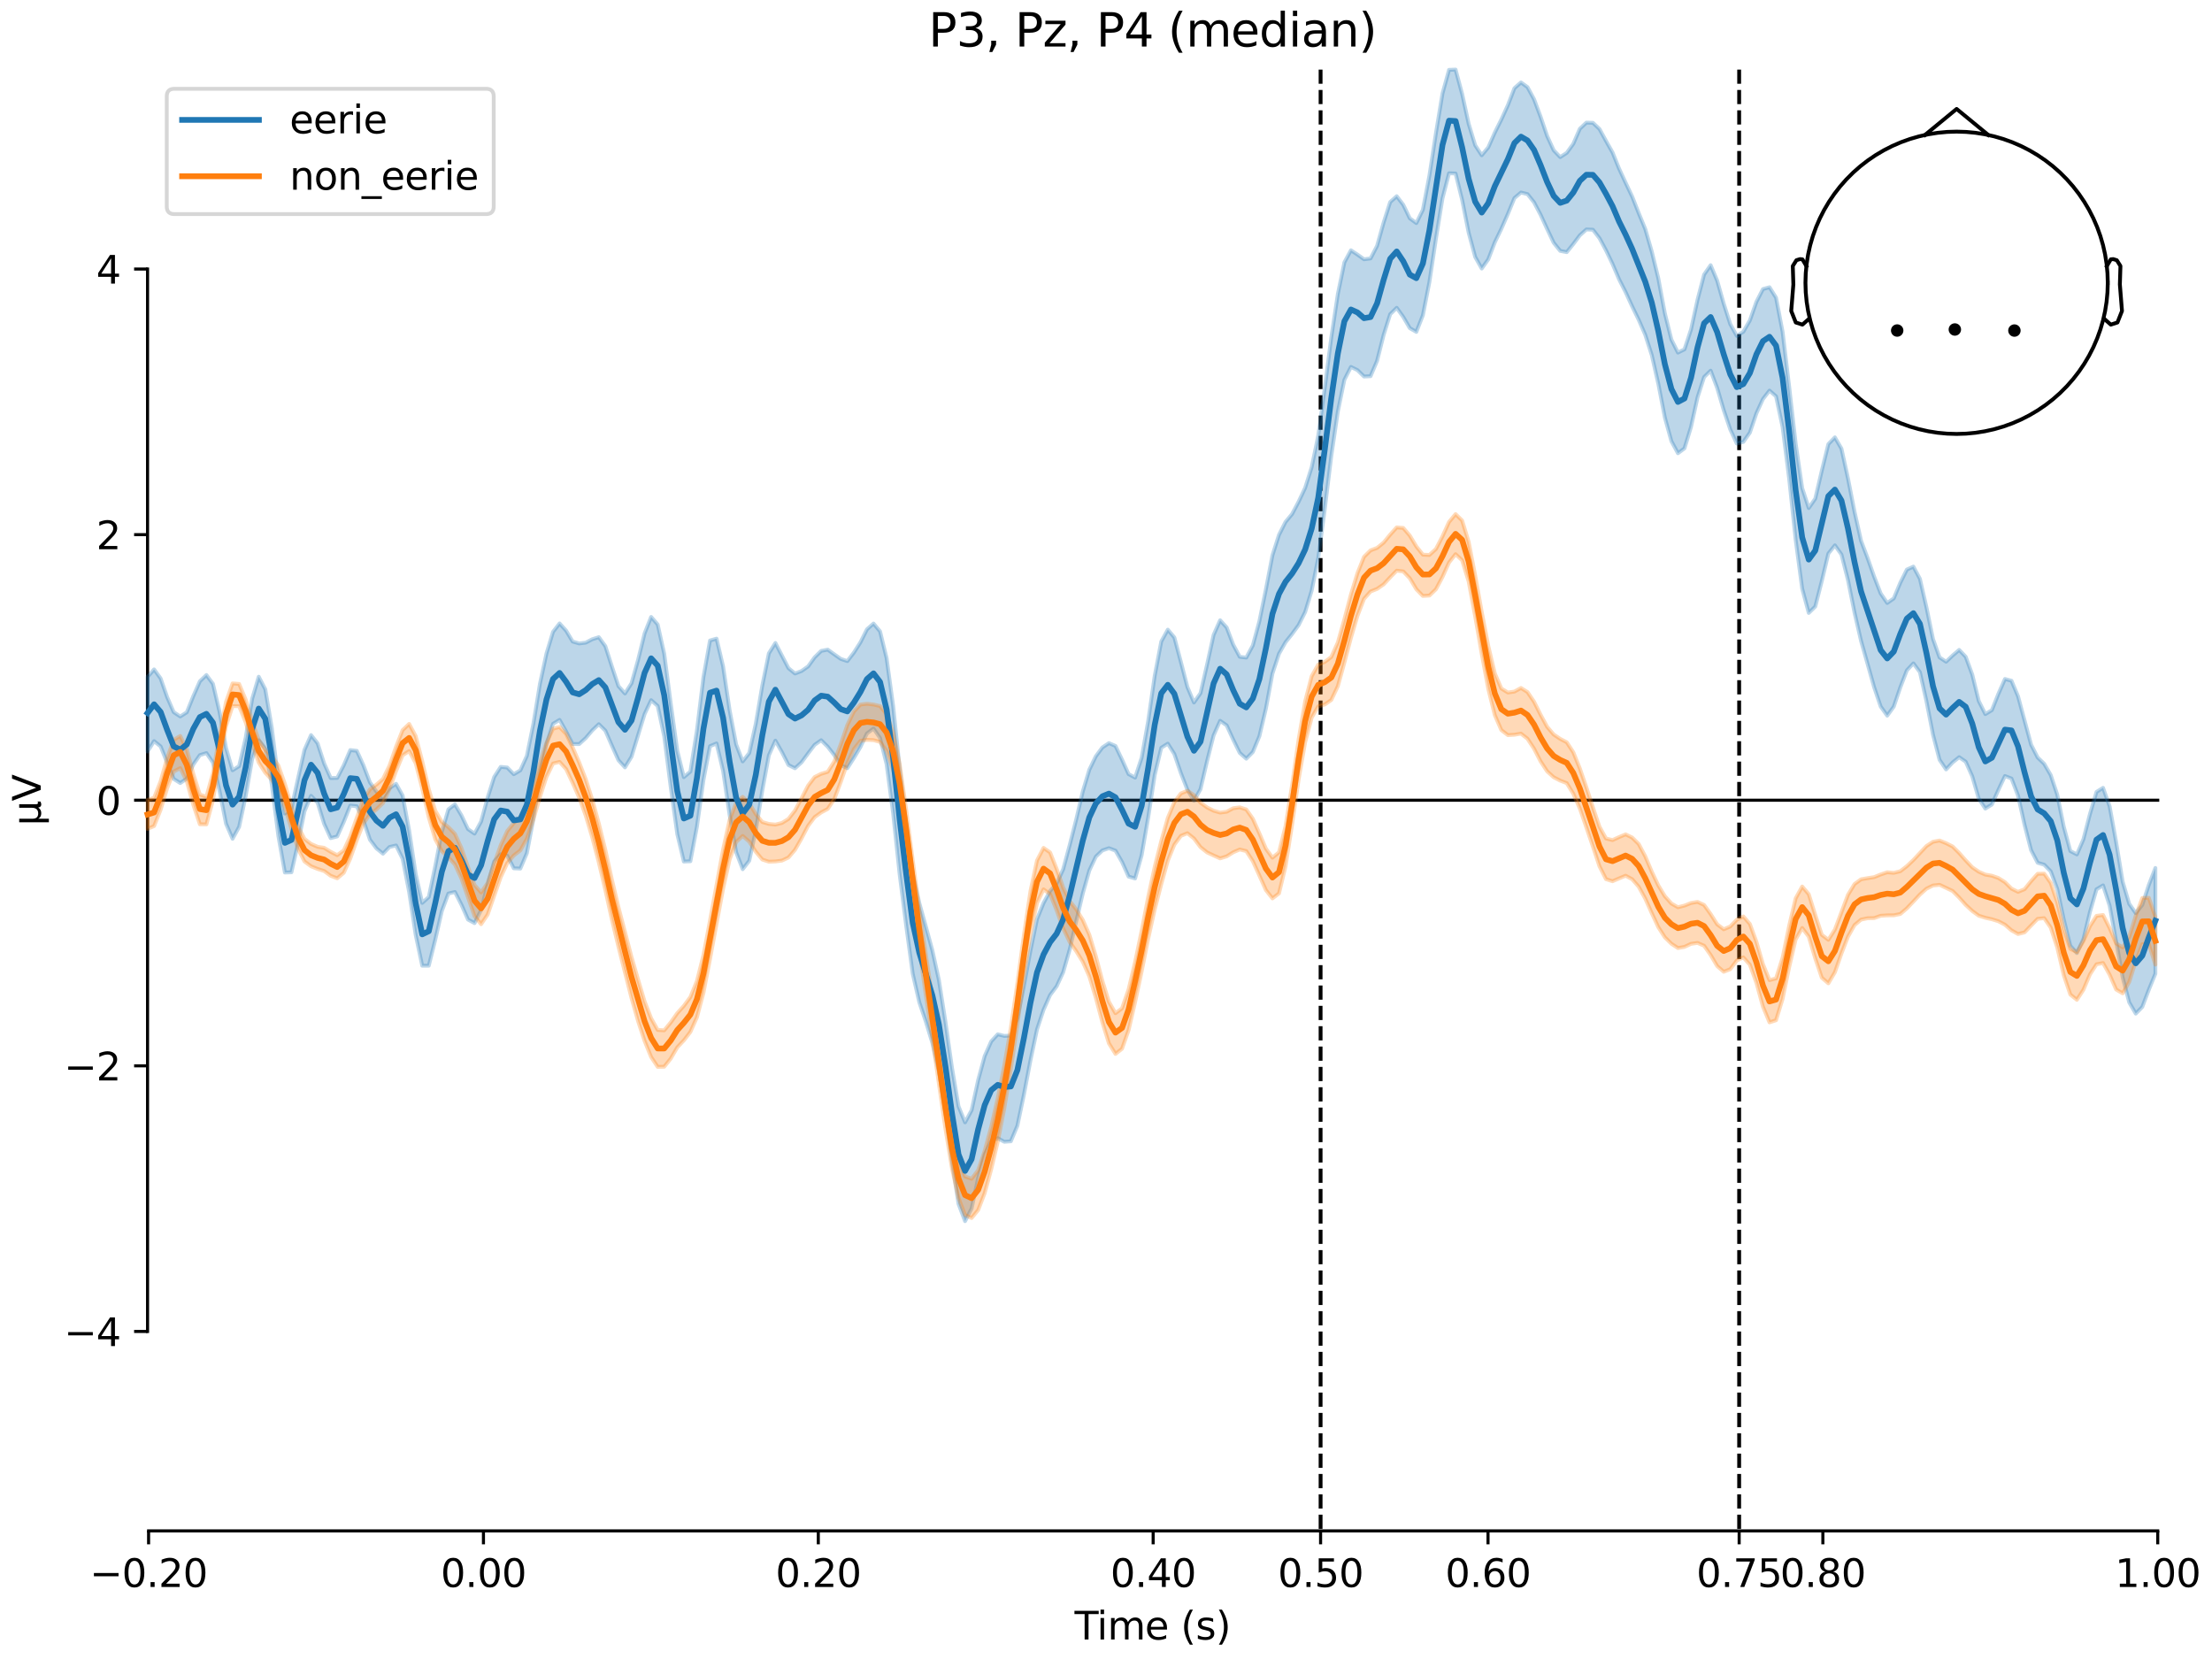<?xml version="1.0" encoding="utf-8" standalone="no"?>
<!DOCTYPE svg PUBLIC "-//W3C//DTD SVG 1.1//EN"
  "http://www.w3.org/Graphics/SVG/1.1/DTD/svg11.dtd">
<svg xmlns:xlink="http://www.w3.org/1999/xlink" width="576pt" height="432pt" viewBox="0 0 576 432" xmlns="http://www.w3.org/2000/svg" version="1.1">
 <defs>
  <style type="text/css">*{stroke-linejoin: round; stroke-linecap: butt}</style>
 </defs>
 <g id="figure_1">
  <g id="patch_1">
   <path d="M 0 432 
L 576 432 
L 576 0 
L 0 0 
z
" style="fill: #ffffff"/>
  </g>
  <g id="axes_1">
   <g id="patch_2">
    <path d="M 38.421 398.644 
L 561.867 398.644 
L 561.867 18.118 
L 38.421 18.118 
L 38.421 398.644 
z
" style="fill: none; opacity: 0"/>
   </g>
   <g id="patch_3">
    <path d="M 38.421 346.711 
L 38.421 70.05 
" style="fill: none; stroke: #000000; stroke-width: 0.8; stroke-linejoin: miter; stroke-linecap: square"/>
   </g>
   <g id="LineCollection_1">
    <path d="M 343.878 18.118 
L 343.878 398.644 
" clip-path="url(#p064798346a)" style="fill: none; stroke-dasharray: 3.7,1.6; stroke-dashoffset: 0; stroke: #000000"/>
    <path d="M 452.872 18.118 
L 452.872 398.644 
" clip-path="url(#p064798346a)" style="fill: none; stroke-dasharray: 3.7,1.6; stroke-dashoffset: 0; stroke: #000000"/>
   </g>
   <g id="matplotlib.axis_1">
    <g id="xtick_1">
     <g id="line2d_1">
      <defs>
       <path id="md550b67a74" d="M 0 0 
L 0 3.5 
" style="stroke: #000000; stroke-width: 0.8"/>
      </defs>
      <g>
       <use xlink:href="#md550b67a74" x="38.693" y="398.644" style="stroke: #000000; stroke-width: 0.8"/>
      </g>
     </g>
     <g id="text_1">
      <!-- −0.20 -->
      <g transform="translate(23.37 413.242) scale(0.1 -0.1)">
       <defs>
        <path id="DejaVuSans-2212" d="M 678 2272 
L 4684 2272 
L 4684 1741 
L 678 1741 
L 678 2272 
z
" transform="scale(0.016)"/>
        <path id="DejaVuSans-30" d="M 2034 4250 
Q 1547 4250 1301 3770 
Q 1056 3291 1056 2328 
Q 1056 1369 1301 889 
Q 1547 409 2034 409 
Q 2525 409 2770 889 
Q 3016 1369 3016 2328 
Q 3016 3291 2770 3770 
Q 2525 4250 2034 4250 
z
M 2034 4750 
Q 2819 4750 3233 4129 
Q 3647 3509 3647 2328 
Q 3647 1150 3233 529 
Q 2819 -91 2034 -91 
Q 1250 -91 836 529 
Q 422 1150 422 2328 
Q 422 3509 836 4129 
Q 1250 4750 2034 4750 
z
" transform="scale(0.016)"/>
        <path id="DejaVuSans-2e" d="M 684 794 
L 1344 794 
L 1344 0 
L 684 0 
L 684 794 
z
" transform="scale(0.016)"/>
        <path id="DejaVuSans-32" d="M 1228 531 
L 3431 531 
L 3431 0 
L 469 0 
L 469 531 
Q 828 903 1448 1529 
Q 2069 2156 2228 2338 
Q 2531 2678 2651 2914 
Q 2772 3150 2772 3378 
Q 2772 3750 2511 3984 
Q 2250 4219 1831 4219 
Q 1534 4219 1204 4116 
Q 875 4013 500 3803 
L 500 4441 
Q 881 4594 1212 4672 
Q 1544 4750 1819 4750 
Q 2544 4750 2975 4387 
Q 3406 4025 3406 3419 
Q 3406 3131 3298 2873 
Q 3191 2616 2906 2266 
Q 2828 2175 2409 1742 
Q 1991 1309 1228 531 
z
" transform="scale(0.016)"/>
       </defs>
       <use xlink:href="#DejaVuSans-2212"/>
       <use xlink:href="#DejaVuSans-30" transform="translate(83.789 0)"/>
       <use xlink:href="#DejaVuSans-2e" transform="translate(147.412 0)"/>
       <use xlink:href="#DejaVuSans-32" transform="translate(179.199 0)"/>
       <use xlink:href="#DejaVuSans-30" transform="translate(242.822 0)"/>
      </g>
     </g>
    </g>
    <g id="xtick_2">
     <g id="line2d_2">
      <g>
       <use xlink:href="#md550b67a74" x="125.889" y="398.644" style="stroke: #000000; stroke-width: 0.8"/>
      </g>
     </g>
     <g id="text_2">
      <!-- 0.00 -->
      <g transform="translate(114.756 413.242) scale(0.1 -0.1)">
       <use xlink:href="#DejaVuSans-30"/>
       <use xlink:href="#DejaVuSans-2e" transform="translate(63.623 0)"/>
       <use xlink:href="#DejaVuSans-30" transform="translate(95.41 0)"/>
       <use xlink:href="#DejaVuSans-30" transform="translate(159.033 0)"/>
      </g>
     </g>
    </g>
    <g id="xtick_3">
     <g id="line2d_3">
      <g>
       <use xlink:href="#md550b67a74" x="213.084" y="398.644" style="stroke: #000000; stroke-width: 0.8"/>
      </g>
     </g>
     <g id="text_3">
      <!-- 0.20 -->
      <g transform="translate(201.952 413.242) scale(0.1 -0.1)">
       <use xlink:href="#DejaVuSans-30"/>
       <use xlink:href="#DejaVuSans-2e" transform="translate(63.623 0)"/>
       <use xlink:href="#DejaVuSans-32" transform="translate(95.41 0)"/>
       <use xlink:href="#DejaVuSans-30" transform="translate(159.033 0)"/>
      </g>
     </g>
    </g>
    <g id="xtick_4">
     <g id="line2d_4">
      <g>
       <use xlink:href="#md550b67a74" x="300.28" y="398.644" style="stroke: #000000; stroke-width: 0.8"/>
      </g>
     </g>
     <g id="text_4">
      <!-- 0.40 -->
      <g transform="translate(289.147 413.242) scale(0.1 -0.1)">
       <defs>
        <path id="DejaVuSans-34" d="M 2419 4116 
L 825 1625 
L 2419 1625 
L 2419 4116 
z
M 2253 4666 
L 3047 4666 
L 3047 1625 
L 3713 1625 
L 3713 1100 
L 3047 1100 
L 3047 0 
L 2419 0 
L 2419 1100 
L 313 1100 
L 313 1709 
L 2253 4666 
z
" transform="scale(0.016)"/>
       </defs>
       <use xlink:href="#DejaVuSans-30"/>
       <use xlink:href="#DejaVuSans-2e" transform="translate(63.623 0)"/>
       <use xlink:href="#DejaVuSans-34" transform="translate(95.41 0)"/>
       <use xlink:href="#DejaVuSans-30" transform="translate(159.033 0)"/>
      </g>
     </g>
    </g>
    <g id="xtick_5">
     <g id="line2d_5">
      <g>
       <use xlink:href="#md550b67a74" x="343.878" y="398.644" style="stroke: #000000; stroke-width: 0.8"/>
      </g>
     </g>
     <g id="text_5">
      <!-- 0.50 -->
      <g transform="translate(332.745 413.242) scale(0.1 -0.1)">
       <defs>
        <path id="DejaVuSans-35" d="M 691 4666 
L 3169 4666 
L 3169 4134 
L 1269 4134 
L 1269 2991 
Q 1406 3038 1543 3061 
Q 1681 3084 1819 3084 
Q 2600 3084 3056 2656 
Q 3513 2228 3513 1497 
Q 3513 744 3044 326 
Q 2575 -91 1722 -91 
Q 1428 -91 1123 -41 
Q 819 9 494 109 
L 494 744 
Q 775 591 1075 516 
Q 1375 441 1709 441 
Q 2250 441 2565 725 
Q 2881 1009 2881 1497 
Q 2881 1984 2565 2268 
Q 2250 2553 1709 2553 
Q 1456 2553 1204 2497 
Q 953 2441 691 2322 
L 691 4666 
z
" transform="scale(0.016)"/>
       </defs>
       <use xlink:href="#DejaVuSans-30"/>
       <use xlink:href="#DejaVuSans-2e" transform="translate(63.623 0)"/>
       <use xlink:href="#DejaVuSans-35" transform="translate(95.41 0)"/>
       <use xlink:href="#DejaVuSans-30" transform="translate(159.033 0)"/>
      </g>
     </g>
    </g>
    <g id="xtick_6">
     <g id="line2d_6">
      <g>
       <use xlink:href="#md550b67a74" x="387.476" y="398.644" style="stroke: #000000; stroke-width: 0.8"/>
      </g>
     </g>
     <g id="text_6">
      <!-- 0.60 -->
      <g transform="translate(376.343 413.242) scale(0.1 -0.1)">
       <defs>
        <path id="DejaVuSans-36" d="M 2113 2584 
Q 1688 2584 1439 2293 
Q 1191 2003 1191 1497 
Q 1191 994 1439 701 
Q 1688 409 2113 409 
Q 2538 409 2786 701 
Q 3034 994 3034 1497 
Q 3034 2003 2786 2293 
Q 2538 2584 2113 2584 
z
M 3366 4563 
L 3366 3988 
Q 3128 4100 2886 4159 
Q 2644 4219 2406 4219 
Q 1781 4219 1451 3797 
Q 1122 3375 1075 2522 
Q 1259 2794 1537 2939 
Q 1816 3084 2150 3084 
Q 2853 3084 3261 2657 
Q 3669 2231 3669 1497 
Q 3669 778 3244 343 
Q 2819 -91 2113 -91 
Q 1303 -91 875 529 
Q 447 1150 447 2328 
Q 447 3434 972 4092 
Q 1497 4750 2381 4750 
Q 2619 4750 2861 4703 
Q 3103 4656 3366 4563 
z
" transform="scale(0.016)"/>
       </defs>
       <use xlink:href="#DejaVuSans-30"/>
       <use xlink:href="#DejaVuSans-2e" transform="translate(63.623 0)"/>
       <use xlink:href="#DejaVuSans-36" transform="translate(95.41 0)"/>
       <use xlink:href="#DejaVuSans-30" transform="translate(159.033 0)"/>
      </g>
     </g>
    </g>
    <g id="xtick_7">
     <g id="line2d_7">
      <g>
       <use xlink:href="#md550b67a74" x="452.872" y="398.644" style="stroke: #000000; stroke-width: 0.8"/>
      </g>
     </g>
     <g id="text_7">
      <!-- 0.75 -->
      <g transform="translate(441.74 413.242) scale(0.1 -0.1)">
       <defs>
        <path id="DejaVuSans-37" d="M 525 4666 
L 3525 4666 
L 3525 4397 
L 1831 0 
L 1172 0 
L 2766 4134 
L 525 4134 
L 525 4666 
z
" transform="scale(0.016)"/>
       </defs>
       <use xlink:href="#DejaVuSans-30"/>
       <use xlink:href="#DejaVuSans-2e" transform="translate(63.623 0)"/>
       <use xlink:href="#DejaVuSans-37" transform="translate(95.41 0)"/>
       <use xlink:href="#DejaVuSans-35" transform="translate(159.033 0)"/>
      </g>
     </g>
    </g>
    <g id="xtick_8">
     <g id="line2d_8">
      <g>
       <use xlink:href="#md550b67a74" x="474.671" y="398.644" style="stroke: #000000; stroke-width: 0.8"/>
      </g>
     </g>
     <g id="text_8">
      <!-- 0.80 -->
      <g transform="translate(463.538 413.242) scale(0.1 -0.1)">
       <defs>
        <path id="DejaVuSans-38" d="M 2034 2216 
Q 1584 2216 1326 1975 
Q 1069 1734 1069 1313 
Q 1069 891 1326 650 
Q 1584 409 2034 409 
Q 2484 409 2743 651 
Q 3003 894 3003 1313 
Q 3003 1734 2745 1975 
Q 2488 2216 2034 2216 
z
M 1403 2484 
Q 997 2584 770 2862 
Q 544 3141 544 3541 
Q 544 4100 942 4425 
Q 1341 4750 2034 4750 
Q 2731 4750 3128 4425 
Q 3525 4100 3525 3541 
Q 3525 3141 3298 2862 
Q 3072 2584 2669 2484 
Q 3125 2378 3379 2068 
Q 3634 1759 3634 1313 
Q 3634 634 3220 271 
Q 2806 -91 2034 -91 
Q 1263 -91 848 271 
Q 434 634 434 1313 
Q 434 1759 690 2068 
Q 947 2378 1403 2484 
z
M 1172 3481 
Q 1172 3119 1398 2916 
Q 1625 2713 2034 2713 
Q 2441 2713 2670 2916 
Q 2900 3119 2900 3481 
Q 2900 3844 2670 4047 
Q 2441 4250 2034 4250 
Q 1625 4250 1398 4047 
Q 1172 3844 1172 3481 
z
" transform="scale(0.016)"/>
       </defs>
       <use xlink:href="#DejaVuSans-30"/>
       <use xlink:href="#DejaVuSans-2e" transform="translate(63.623 0)"/>
       <use xlink:href="#DejaVuSans-38" transform="translate(95.41 0)"/>
       <use xlink:href="#DejaVuSans-30" transform="translate(159.033 0)"/>
      </g>
     </g>
    </g>
    <g id="xtick_9">
     <g id="line2d_9">
      <g>
       <use xlink:href="#md550b67a74" x="561.867" y="398.644" style="stroke: #000000; stroke-width: 0.8"/>
      </g>
     </g>
     <g id="text_9">
      <!-- 1.00 -->
      <g transform="translate(550.734 413.242) scale(0.1 -0.1)">
       <defs>
        <path id="DejaVuSans-31" d="M 794 531 
L 1825 531 
L 1825 4091 
L 703 3866 
L 703 4441 
L 1819 4666 
L 2450 4666 
L 2450 531 
L 3481 531 
L 3481 0 
L 794 0 
L 794 531 
z
" transform="scale(0.016)"/>
       </defs>
       <use xlink:href="#DejaVuSans-31"/>
       <use xlink:href="#DejaVuSans-2e" transform="translate(63.623 0)"/>
       <use xlink:href="#DejaVuSans-30" transform="translate(95.41 0)"/>
       <use xlink:href="#DejaVuSans-30" transform="translate(159.033 0)"/>
      </g>
     </g>
    </g>
    <g id="text_10">
     <!-- Time (s) -->
     <g transform="translate(279.815 426.92) scale(0.1 -0.1)">
      <defs>
       <path id="DejaVuSans-54" d="M -19 4666 
L 3928 4666 
L 3928 4134 
L 2272 4134 
L 2272 0 
L 1638 0 
L 1638 4134 
L -19 4134 
L -19 4666 
z
" transform="scale(0.016)"/>
       <path id="DejaVuSans-69" d="M 603 3500 
L 1178 3500 
L 1178 0 
L 603 0 
L 603 3500 
z
M 603 4863 
L 1178 4863 
L 1178 4134 
L 603 4134 
L 603 4863 
z
" transform="scale(0.016)"/>
       <path id="DejaVuSans-6d" d="M 3328 2828 
Q 3544 3216 3844 3400 
Q 4144 3584 4550 3584 
Q 5097 3584 5394 3201 
Q 5691 2819 5691 2113 
L 5691 0 
L 5113 0 
L 5113 2094 
Q 5113 2597 4934 2840 
Q 4756 3084 4391 3084 
Q 3944 3084 3684 2787 
Q 3425 2491 3425 1978 
L 3425 0 
L 2847 0 
L 2847 2094 
Q 2847 2600 2669 2842 
Q 2491 3084 2119 3084 
Q 1678 3084 1418 2786 
Q 1159 2488 1159 1978 
L 1159 0 
L 581 0 
L 581 3500 
L 1159 3500 
L 1159 2956 
Q 1356 3278 1631 3431 
Q 1906 3584 2284 3584 
Q 2666 3584 2933 3390 
Q 3200 3197 3328 2828 
z
" transform="scale(0.016)"/>
       <path id="DejaVuSans-65" d="M 3597 1894 
L 3597 1613 
L 953 1613 
Q 991 1019 1311 708 
Q 1631 397 2203 397 
Q 2534 397 2845 478 
Q 3156 559 3463 722 
L 3463 178 
Q 3153 47 2828 -22 
Q 2503 -91 2169 -91 
Q 1331 -91 842 396 
Q 353 884 353 1716 
Q 353 2575 817 3079 
Q 1281 3584 2069 3584 
Q 2775 3584 3186 3129 
Q 3597 2675 3597 1894 
z
M 3022 2063 
Q 3016 2534 2758 2815 
Q 2500 3097 2075 3097 
Q 1594 3097 1305 2825 
Q 1016 2553 972 2059 
L 3022 2063 
z
" transform="scale(0.016)"/>
       <path id="DejaVuSans-20" transform="scale(0.016)"/>
       <path id="DejaVuSans-28" d="M 1984 4856 
Q 1566 4138 1362 3434 
Q 1159 2731 1159 2009 
Q 1159 1288 1364 580 
Q 1569 -128 1984 -844 
L 1484 -844 
Q 1016 -109 783 600 
Q 550 1309 550 2009 
Q 550 2706 781 3412 
Q 1013 4119 1484 4856 
L 1984 4856 
z
" transform="scale(0.016)"/>
       <path id="DejaVuSans-73" d="M 2834 3397 
L 2834 2853 
Q 2591 2978 2328 3040 
Q 2066 3103 1784 3103 
Q 1356 3103 1142 2972 
Q 928 2841 928 2578 
Q 928 2378 1081 2264 
Q 1234 2150 1697 2047 
L 1894 2003 
Q 2506 1872 2764 1633 
Q 3022 1394 3022 966 
Q 3022 478 2636 193 
Q 2250 -91 1575 -91 
Q 1294 -91 989 -36 
Q 684 19 347 128 
L 347 722 
Q 666 556 975 473 
Q 1284 391 1588 391 
Q 1994 391 2212 530 
Q 2431 669 2431 922 
Q 2431 1156 2273 1281 
Q 2116 1406 1581 1522 
L 1381 1569 
Q 847 1681 609 1914 
Q 372 2147 372 2553 
Q 372 3047 722 3315 
Q 1072 3584 1716 3584 
Q 2034 3584 2315 3537 
Q 2597 3491 2834 3397 
z
" transform="scale(0.016)"/>
       <path id="DejaVuSans-29" d="M 513 4856 
L 1013 4856 
Q 1481 4119 1714 3412 
Q 1947 2706 1947 2009 
Q 1947 1309 1714 600 
Q 1481 -109 1013 -844 
L 513 -844 
Q 928 -128 1133 580 
Q 1338 1288 1338 2009 
Q 1338 2731 1133 3434 
Q 928 4138 513 4856 
z
" transform="scale(0.016)"/>
      </defs>
      <use xlink:href="#DejaVuSans-54"/>
      <use xlink:href="#DejaVuSans-69" transform="translate(57.959 0)"/>
      <use xlink:href="#DejaVuSans-6d" transform="translate(85.742 0)"/>
      <use xlink:href="#DejaVuSans-65" transform="translate(183.154 0)"/>
      <use xlink:href="#DejaVuSans-20" transform="translate(244.678 0)"/>
      <use xlink:href="#DejaVuSans-28" transform="translate(276.465 0)"/>
      <use xlink:href="#DejaVuSans-73" transform="translate(315.479 0)"/>
      <use xlink:href="#DejaVuSans-29" transform="translate(367.578 0)"/>
     </g>
    </g>
   </g>
   <g id="matplotlib.axis_2">
    <g id="ytick_1">
     <g id="line2d_10">
      <defs>
       <path id="ma4b663a3bc" d="M 0 0 
L -3.5 0 
" style="stroke: #000000; stroke-width: 0.8"/>
      </defs>
      <g>
       <use xlink:href="#ma4b663a3bc" x="38.421" y="346.711" style="stroke: #000000; stroke-width: 0.8"/>
      </g>
     </g>
     <g id="text_11">
      <!-- −4 -->
      <g transform="translate(16.678 350.511) scale(0.1 -0.1)">
       <use xlink:href="#DejaVuSans-2212"/>
       <use xlink:href="#DejaVuSans-34" transform="translate(83.789 0)"/>
      </g>
     </g>
    </g>
    <g id="ytick_2">
     <g id="line2d_11">
      <g>
       <use xlink:href="#ma4b663a3bc" x="38.421" y="277.546" style="stroke: #000000; stroke-width: 0.8"/>
      </g>
     </g>
     <g id="text_12">
      <!-- −2 -->
      <g transform="translate(16.678 281.345) scale(0.1 -0.1)">
       <use xlink:href="#DejaVuSans-2212"/>
       <use xlink:href="#DejaVuSans-32" transform="translate(83.789 0)"/>
      </g>
     </g>
    </g>
    <g id="ytick_3">
     <g id="line2d_12">
      <g>
       <use xlink:href="#ma4b663a3bc" x="38.421" y="208.381" style="stroke: #000000; stroke-width: 0.8"/>
      </g>
     </g>
     <g id="text_13">
      <!-- 0 -->
      <g transform="translate(25.058 212.18) scale(0.1 -0.1)">
       <use xlink:href="#DejaVuSans-30"/>
      </g>
     </g>
    </g>
    <g id="ytick_4">
     <g id="line2d_13">
      <g>
       <use xlink:href="#ma4b663a3bc" x="38.421" y="139.216" style="stroke: #000000; stroke-width: 0.8"/>
      </g>
     </g>
     <g id="text_14">
      <!-- 2 -->
      <g transform="translate(25.058 143.015) scale(0.1 -0.1)">
       <use xlink:href="#DejaVuSans-32"/>
      </g>
     </g>
    </g>
    <g id="ytick_5">
     <g id="line2d_14">
      <g>
       <use xlink:href="#ma4b663a3bc" x="38.421" y="70.05" style="stroke: #000000; stroke-width: 0.8"/>
      </g>
     </g>
     <g id="text_15">
      <!-- 4 -->
      <g transform="translate(25.058 73.85) scale(0.1 -0.1)">
       <use xlink:href="#DejaVuSans-34"/>
      </g>
     </g>
    </g>
    <g id="text_16">
     <!-- µV -->
     <g transform="translate(10.599 214.982) rotate(-90) scale(0.1 -0.1)">
      <defs>
       <path id="DejaVuSans-b5" d="M 544 -1331 
L 544 3500 
L 1119 3500 
L 1119 1325 
Q 1119 872 1334 640 
Q 1550 409 1972 409 
Q 2434 409 2667 671 
Q 2900 934 2900 1459 
L 2900 3500 
L 3475 3500 
L 3475 806 
Q 3475 619 3529 530 
Q 3584 441 3700 441 
Q 3728 441 3778 458 
Q 3828 475 3916 513 
L 3916 50 
Q 3788 -22 3673 -56 
Q 3559 -91 3450 -91 
Q 3234 -91 3106 31 
Q 2978 153 2931 403 
Q 2775 156 2548 32 
Q 2322 -91 2016 -91 
Q 1697 -91 1473 31 
Q 1250 153 1119 397 
L 1119 -1331 
L 544 -1331 
z
" transform="scale(0.016)"/>
       <path id="DejaVuSans-56" d="M 1831 0 
L 50 4666 
L 709 4666 
L 2188 738 
L 3669 4666 
L 4325 4666 
L 2547 0 
L 1831 0 
z
" transform="scale(0.016)"/>
      </defs>
      <use xlink:href="#DejaVuSans-b5"/>
      <use xlink:href="#DejaVuSans-56" transform="translate(63.623 0)"/>
     </g>
    </g>
   </g>
   <g id="patch_4">
    <path d="M 38.693 398.644 
L 561.867 398.644 
" style="fill: none; stroke: #000000; stroke-width: 0.8; stroke-linejoin: miter; stroke-linecap: square"/>
   </g>
   <g id="patch_5">
    <path d="M 38.421 208.381 
L 561.867 208.381 
" style="fill: none; stroke: #000000; stroke-width: 0.8; stroke-linejoin: miter; stroke-linecap: square"/>
   </g>
   <g id="text_17">
    <!-- P3, Pz, P4 (median) -->
    <g transform="translate(241.798 12.118) scale(0.12 -0.12)">
     <defs>
      <path id="DejaVuSans-50" d="M 1259 4147 
L 1259 2394 
L 2053 2394 
Q 2494 2394 2734 2622 
Q 2975 2850 2975 3272 
Q 2975 3691 2734 3919 
Q 2494 4147 2053 4147 
L 1259 4147 
z
M 628 4666 
L 2053 4666 
Q 2838 4666 3239 4311 
Q 3641 3956 3641 3272 
Q 3641 2581 3239 2228 
Q 2838 1875 2053 1875 
L 1259 1875 
L 1259 0 
L 628 0 
L 628 4666 
z
" transform="scale(0.016)"/>
      <path id="DejaVuSans-33" d="M 2597 2516 
Q 3050 2419 3304 2112 
Q 3559 1806 3559 1356 
Q 3559 666 3084 287 
Q 2609 -91 1734 -91 
Q 1441 -91 1130 -33 
Q 819 25 488 141 
L 488 750 
Q 750 597 1062 519 
Q 1375 441 1716 441 
Q 2309 441 2620 675 
Q 2931 909 2931 1356 
Q 2931 1769 2642 2001 
Q 2353 2234 1838 2234 
L 1294 2234 
L 1294 2753 
L 1863 2753 
Q 2328 2753 2575 2939 
Q 2822 3125 2822 3475 
Q 2822 3834 2567 4026 
Q 2313 4219 1838 4219 
Q 1578 4219 1281 4162 
Q 984 4106 628 3988 
L 628 4550 
Q 988 4650 1302 4700 
Q 1616 4750 1894 4750 
Q 2613 4750 3031 4423 
Q 3450 4097 3450 3541 
Q 3450 3153 3228 2886 
Q 3006 2619 2597 2516 
z
" transform="scale(0.016)"/>
      <path id="DejaVuSans-2c" d="M 750 794 
L 1409 794 
L 1409 256 
L 897 -744 
L 494 -744 
L 750 256 
L 750 794 
z
" transform="scale(0.016)"/>
      <path id="DejaVuSans-7a" d="M 353 3500 
L 3084 3500 
L 3084 2975 
L 922 459 
L 3084 459 
L 3084 0 
L 275 0 
L 275 525 
L 2438 3041 
L 353 3041 
L 353 3500 
z
" transform="scale(0.016)"/>
      <path id="DejaVuSans-64" d="M 2906 2969 
L 2906 4863 
L 3481 4863 
L 3481 0 
L 2906 0 
L 2906 525 
Q 2725 213 2448 61 
Q 2172 -91 1784 -91 
Q 1150 -91 751 415 
Q 353 922 353 1747 
Q 353 2572 751 3078 
Q 1150 3584 1784 3584 
Q 2172 3584 2448 3432 
Q 2725 3281 2906 2969 
z
M 947 1747 
Q 947 1113 1208 752 
Q 1469 391 1925 391 
Q 2381 391 2643 752 
Q 2906 1113 2906 1747 
Q 2906 2381 2643 2742 
Q 2381 3103 1925 3103 
Q 1469 3103 1208 2742 
Q 947 2381 947 1747 
z
" transform="scale(0.016)"/>
      <path id="DejaVuSans-61" d="M 2194 1759 
Q 1497 1759 1228 1600 
Q 959 1441 959 1056 
Q 959 750 1161 570 
Q 1363 391 1709 391 
Q 2188 391 2477 730 
Q 2766 1069 2766 1631 
L 2766 1759 
L 2194 1759 
z
M 3341 1997 
L 3341 0 
L 2766 0 
L 2766 531 
Q 2569 213 2275 61 
Q 1981 -91 1556 -91 
Q 1019 -91 701 211 
Q 384 513 384 1019 
Q 384 1609 779 1909 
Q 1175 2209 1959 2209 
L 2766 2209 
L 2766 2266 
Q 2766 2663 2505 2880 
Q 2244 3097 1772 3097 
Q 1472 3097 1187 3025 
Q 903 2953 641 2809 
L 641 3341 
Q 956 3463 1253 3523 
Q 1550 3584 1831 3584 
Q 2591 3584 2966 3190 
Q 3341 2797 3341 1997 
z
" transform="scale(0.016)"/>
      <path id="DejaVuSans-6e" d="M 3513 2113 
L 3513 0 
L 2938 0 
L 2938 2094 
Q 2938 2591 2744 2837 
Q 2550 3084 2163 3084 
Q 1697 3084 1428 2787 
Q 1159 2491 1159 1978 
L 1159 0 
L 581 0 
L 581 3500 
L 1159 3500 
L 1159 2956 
Q 1366 3272 1645 3428 
Q 1925 3584 2291 3584 
Q 2894 3584 3203 3211 
Q 3513 2838 3513 2113 
z
" transform="scale(0.016)"/>
     </defs>
     <use xlink:href="#DejaVuSans-50"/>
     <use xlink:href="#DejaVuSans-33" transform="translate(60.303 0)"/>
     <use xlink:href="#DejaVuSans-2c" transform="translate(123.926 0)"/>
     <use xlink:href="#DejaVuSans-20" transform="translate(155.713 0)"/>
     <use xlink:href="#DejaVuSans-50" transform="translate(187.5 0)"/>
     <use xlink:href="#DejaVuSans-7a" transform="translate(247.803 0)"/>
     <use xlink:href="#DejaVuSans-2c" transform="translate(300.293 0)"/>
     <use xlink:href="#DejaVuSans-20" transform="translate(332.08 0)"/>
     <use xlink:href="#DejaVuSans-50" transform="translate(363.867 0)"/>
     <use xlink:href="#DejaVuSans-34" transform="translate(424.17 0)"/>
     <use xlink:href="#DejaVuSans-20" transform="translate(487.793 0)"/>
     <use xlink:href="#DejaVuSans-28" transform="translate(519.58 0)"/>
     <use xlink:href="#DejaVuSans-6d" transform="translate(558.594 0)"/>
     <use xlink:href="#DejaVuSans-65" transform="translate(656.006 0)"/>
     <use xlink:href="#DejaVuSans-64" transform="translate(717.529 0)"/>
     <use xlink:href="#DejaVuSans-69" transform="translate(781.006 0)"/>
     <use xlink:href="#DejaVuSans-61" transform="translate(808.789 0)"/>
     <use xlink:href="#DejaVuSans-6e" transform="translate(870.068 0)"/>
     <use xlink:href="#DejaVuSans-29" transform="translate(933.447 0)"/>
    </g>
   </g>
   <g id="legend_1">
    <g id="patch_6">
     <path d="M 45.421 55.753 
L 126.563 55.753 
Q 128.563 55.753 128.563 53.753 
L 128.563 25.118 
Q 128.563 23.118 126.563 23.118 
L 45.421 23.118 
Q 43.421 23.118 43.421 25.118 
L 43.421 53.753 
Q 43.421 55.753 45.421 55.753 
z
" style="fill: #ffffff; opacity: 0.8; stroke: #cccccc; stroke-linejoin: miter"/>
    </g>
    <g id="line2d_15">
     <path d="M 47.421 31.217 
L 57.421 31.217 
L 67.421 31.217 
" style="fill: none; stroke: #1f77b4; stroke-width: 1.5; stroke-linecap: square"/>
    </g>
    <g id="text_18">
     <!-- eerie -->
     <g transform="translate(75.421 34.717) scale(0.1 -0.1)">
      <defs>
       <path id="DejaVuSans-72" d="M 2631 2963 
Q 2534 3019 2420 3045 
Q 2306 3072 2169 3072 
Q 1681 3072 1420 2755 
Q 1159 2438 1159 1844 
L 1159 0 
L 581 0 
L 581 3500 
L 1159 3500 
L 1159 2956 
Q 1341 3275 1631 3429 
Q 1922 3584 2338 3584 
Q 2397 3584 2469 3576 
Q 2541 3569 2628 3553 
L 2631 2963 
z
" transform="scale(0.016)"/>
      </defs>
      <use xlink:href="#DejaVuSans-65"/>
      <use xlink:href="#DejaVuSans-65" transform="translate(61.523 0)"/>
      <use xlink:href="#DejaVuSans-72" transform="translate(123.047 0)"/>
      <use xlink:href="#DejaVuSans-69" transform="translate(164.16 0)"/>
      <use xlink:href="#DejaVuSans-65" transform="translate(191.943 0)"/>
     </g>
    </g>
    <g id="line2d_16">
     <path d="M 47.421 45.895 
L 57.421 45.895 
L 67.421 45.895 
" style="fill: none; stroke: #ff7f0e; stroke-width: 1.5; stroke-linecap: square"/>
    </g>
    <g id="text_19">
     <!-- non_eerie -->
     <g transform="translate(75.421 49.395) scale(0.1 -0.1)">
      <defs>
       <path id="DejaVuSans-6f" d="M 1959 3097 
Q 1497 3097 1228 2736 
Q 959 2375 959 1747 
Q 959 1119 1226 758 
Q 1494 397 1959 397 
Q 2419 397 2687 759 
Q 2956 1122 2956 1747 
Q 2956 2369 2687 2733 
Q 2419 3097 1959 3097 
z
M 1959 3584 
Q 2709 3584 3137 3096 
Q 3566 2609 3566 1747 
Q 3566 888 3137 398 
Q 2709 -91 1959 -91 
Q 1206 -91 779 398 
Q 353 888 353 1747 
Q 353 2609 779 3096 
Q 1206 3584 1959 3584 
z
" transform="scale(0.016)"/>
       <path id="DejaVuSans-5f" d="M 3263 -1063 
L 3263 -1509 
L -63 -1509 
L -63 -1063 
L 3263 -1063 
z
" transform="scale(0.016)"/>
      </defs>
      <use xlink:href="#DejaVuSans-6e"/>
      <use xlink:href="#DejaVuSans-6f" transform="translate(63.379 0)"/>
      <use xlink:href="#DejaVuSans-6e" transform="translate(124.561 0)"/>
      <use xlink:href="#DejaVuSans-5f" transform="translate(187.939 0)"/>
      <use xlink:href="#DejaVuSans-65" transform="translate(237.939 0)"/>
      <use xlink:href="#DejaVuSans-65" transform="translate(299.463 0)"/>
      <use xlink:href="#DejaVuSans-72" transform="translate(360.986 0)"/>
      <use xlink:href="#DejaVuSans-69" transform="translate(402.1 0)"/>
      <use xlink:href="#DejaVuSans-65" transform="translate(429.883 0)"/>
     </g>
    </g>
   </g>
   <g id="FillBetweenPolyCollection_1">
    <defs>
     <path id="m66d8c1e06f" d="M 38.421 -255.725 
L 38.421 -236.296 
L 40.124 -239.015 
L 41.827 -237.631 
L 43.53 -233.385 
L 45.233 -229.171 
L 46.936 -228.095 
L 48.639 -229.254 
L 50.342 -232.921 
L 52.045 -235.365 
L 53.748 -235.897 
L 55.451 -233.432 
L 57.154 -226.129 
L 58.857 -217.511 
L 60.56 -213.583 
L 62.263 -216.677 
L 63.966 -224.639 
L 65.669 -234.376 
L 67.372 -239.25 
L 69.075 -237.066 
L 70.778 -227.661 
L 72.481 -214.329 
L 74.184 -204.798 
L 75.887 -204.859 
L 77.59 -212.335 
L 79.294 -220.743 
L 80.997 -224.759 
L 82.7 -223.003 
L 84.403 -217.472 
L 86.106 -213.756 
L 87.809 -214.196 
L 89.512 -217.966 
L 91.215 -222.226 
L 92.918 -222.045 
L 94.621 -218.435 
L 96.324 -213.352 
L 98.027 -211.084 
L 99.73 -209.697 
L 101.433 -211.451 
L 103.136 -211.842 
L 104.839 -208.382 
L 106.542 -199.707 
L 108.245 -188.545 
L 109.948 -180.532 
L 111.651 -180.534 
L 113.354 -187.352 
L 115.057 -194.767 
L 116.76 -199.323 
L 118.463 -199.728 
L 120.166 -196.386 
L 121.87 -192.541 
L 123.573 -191.617 
L 125.276 -195.005 
L 126.979 -201.717 
L 128.682 -207.672 
L 130.385 -209.544 
L 132.088 -209.185 
L 133.791 -205.892 
L 135.494 -205.828 
L 137.197 -209.827 
L 138.9 -218.746 
L 140.603 -230.17 
L 142.306 -238.212 
L 144.009 -243.522 
L 145.712 -244.545 
L 147.415 -241.521 
L 149.118 -238.257 
L 150.821 -238.247 
L 152.524 -239.806 
L 154.227 -241.805 
L 155.93 -243.42 
L 157.633 -241.735 
L 159.336 -237.828 
L 161.039 -234.039 
L 162.742 -232.169 
L 164.446 -234.952 
L 166.149 -240.524 
L 167.852 -246.048 
L 169.555 -249.674 
L 171.258 -248.165 
L 172.961 -240.241 
L 174.664 -226.992 
L 176.367 -214.784 
L 178.07 -207.658 
L 179.773 -207.733 
L 181.476 -216.716 
L 183.179 -228.875 
L 184.882 -237.7 
L 186.585 -238.413 
L 188.288 -231.258 
L 189.991 -219.786 
L 191.694 -210.072 
L 193.397 -205.662 
L 195.1 -207.852 
L 196.803 -215.733 
L 198.506 -226.161 
L 200.209 -235.317 
L 201.912 -239.135 
L 203.615 -236.131 
L 205.318 -232.783 
L 207.022 -231.944 
L 208.725 -233.5 
L 210.428 -235.815 
L 212.131 -238.044 
L 213.834 -239.251 
L 215.537 -237.55 
L 217.24 -235.378 
L 218.943 -232.768 
L 220.646 -231.957 
L 222.349 -234.602 
L 224.052 -237.471 
L 225.755 -241.009 
L 227.458 -242.283 
L 229.161 -239.826 
L 230.864 -233.007 
L 232.567 -220.252 
L 234.27 -204.284 
L 235.973 -190.931 
L 237.676 -178.424 
L 239.379 -171.025 
L 241.082 -165.996 
L 242.785 -160.414 
L 244.488 -152.981 
L 246.191 -142.413 
L 247.894 -129.611 
L 249.598 -118.495 
L 251.301 -114.012 
L 253.004 -117.31 
L 254.707 -125.257 
L 256.41 -131.424 
L 258.113 -134.829 
L 259.816 -135.62 
L 261.519 -134.678 
L 263.222 -134.81 
L 264.925 -138.842 
L 266.628 -146.972 
L 268.331 -155.876 
L 270.034 -163.925 
L 271.737 -169.05 
L 273.44 -172.889 
L 275.143 -175.153 
L 276.846 -178.82 
L 278.549 -184.75 
L 280.252 -192.118 
L 281.955 -199.334 
L 283.658 -205.326 
L 285.361 -208.936 
L 287.064 -210.556 
L 288.767 -211.133 
L 290.47 -210.5 
L 292.174 -207.535 
L 293.877 -203.735 
L 295.58 -203.247 
L 297.283 -209.297 
L 298.986 -219.145 
L 300.689 -230.187 
L 302.392 -237.28 
L 304.095 -238.356 
L 305.798 -235.639 
L 307.501 -230.678 
L 309.204 -226.333 
L 310.907 -223.477 
L 312.61 -226.513 
L 314.313 -233.786 
L 316.016 -240.489 
L 317.719 -244.304 
L 319.422 -243.112 
L 321.125 -239.398 
L 322.828 -235.939 
L 324.531 -234.439 
L 326.234 -236.166 
L 327.937 -240.28 
L 329.64 -247.488 
L 331.343 -256.597 
L 333.046 -261.77 
L 334.75 -264.767 
L 336.453 -266.906 
L 338.156 -269.226 
L 339.859 -272.615 
L 341.562 -278.208 
L 343.265 -286.694 
L 344.968 -299.43 
L 346.671 -313.285 
L 348.374 -324.839 
L 350.077 -333.096 
L 351.78 -336.45 
L 353.483 -335.619 
L 355.186 -333.953 
L 356.889 -334.044 
L 358.592 -338.043 
L 360.295 -344.78 
L 361.998 -350.179 
L 363.701 -351.843 
L 365.404 -349.468 
L 367.107 -346.553 
L 368.81 -345.573 
L 370.513 -349.888 
L 372.216 -358.564 
L 373.919 -369.861 
L 375.622 -380.351 
L 377.326 -386.881 
L 379.029 -386.823 
L 380.732 -379.953 
L 382.435 -371.404 
L 384.138 -365.086 
L 385.841 -362.071 
L 387.544 -364.466 
L 389.247 -368.893 
L 390.95 -372.411 
L 392.653 -376.294 
L 394.356 -380.424 
L 396.059 -381.865 
L 397.762 -381.452 
L 399.465 -379.301 
L 401.168 -376.067 
L 402.871 -372.373 
L 404.574 -368.787 
L 406.277 -366.67 
L 407.98 -366.337 
L 409.683 -368.45 
L 411.386 -370.717 
L 413.089 -372.252 
L 414.792 -372.179 
L 416.495 -369.981 
L 418.198 -366.813 
L 419.902 -363.258 
L 421.605 -359.267 
L 423.308 -355.924 
L 425.011 -352.211 
L 426.714 -348.723 
L 428.417 -344.82 
L 430.12 -339.52 
L 431.823 -332.048 
L 433.526 -323.276 
L 435.229 -317.111 
L 436.932 -313.974 
L 438.635 -315.25 
L 440.338 -320.827 
L 442.041 -328.541 
L 443.744 -333.813 
L 445.447 -335.482 
L 447.15 -330.978 
L 448.853 -325.204 
L 450.556 -320.177 
L 452.259 -316.501 
L 453.962 -316.925 
L 455.665 -319.35 
L 457.368 -324.37 
L 459.071 -328.086 
L 460.774 -330.288 
L 462.478 -328.792 
L 464.181 -320.81 
L 465.884 -307.399 
L 467.587 -291.443 
L 469.29 -278.688 
L 470.993 -272.396 
L 472.696 -274.059 
L 474.399 -280.709 
L 476.102 -287.852 
L 477.805 -289.99 
L 479.508 -287.607 
L 481.211 -280.945 
L 482.914 -272.475 
L 484.617 -265.098 
L 486.32 -259.078 
L 488.023 -253.04 
L 489.726 -248.02 
L 491.429 -245.642 
L 493.132 -247.986 
L 494.835 -252.992 
L 496.538 -257.428 
L 498.241 -259.265 
L 499.944 -256.968 
L 501.647 -249.379 
L 503.35 -240.692 
L 505.054 -234.152 
L 506.757 -231.642 
L 508.46 -233.463 
L 510.163 -234.832 
L 511.866 -233.652 
L 513.569 -229.841 
L 515.272 -224.003 
L 516.975 -221.442 
L 518.678 -222.502 
L 520.381 -226.314 
L 522.084 -229.928 
L 523.787 -229.267 
L 525.49 -224.835 
L 527.193 -217.202 
L 528.896 -210.598 
L 530.599 -207.337 
L 532.302 -206.835 
L 534.005 -205.1 
L 535.708 -200.5 
L 537.411 -192.507 
L 539.114 -185.719 
L 540.817 -183.82 
L 542.52 -187.46 
L 544.223 -194.523 
L 545.926 -200.426 
L 547.63 -201.449 
L 549.333 -196.207 
L 551.036 -186.895 
L 552.739 -177.491 
L 554.442 -170.981 
L 556.145 -168.054 
L 557.848 -169.799 
L 559.551 -174.28 
L 561.254 -178.449 
L 561.254 -205.984 
L 561.254 -205.984 
L 559.551 -201.572 
L 557.848 -196.368 
L 556.145 -194.224 
L 554.442 -196.641 
L 552.739 -202.407 
L 551.036 -212.719 
L 549.333 -222.076 
L 547.63 -226.851 
L 545.926 -225.784 
L 544.223 -220.05 
L 542.52 -213.47 
L 540.817 -209.513 
L 539.114 -210.386 
L 537.411 -216.695 
L 535.708 -225.075 
L 534.005 -230.177 
L 532.302 -233.111 
L 530.599 -234.761 
L 528.896 -238.085 
L 527.193 -244.376 
L 525.49 -250.697 
L 523.787 -254.737 
L 522.084 -255.188 
L 520.381 -251.327 
L 518.678 -247.075 
L 516.975 -246.053 
L 515.272 -249.442 
L 513.569 -256.361 
L 511.866 -260.979 
L 510.163 -262.769 
L 508.46 -261.312 
L 506.757 -259.688 
L 505.054 -260.815 
L 503.35 -265.611 
L 501.647 -273.845 
L 499.944 -281.271 
L 498.241 -284.458 
L 496.538 -283.679 
L 494.835 -280.264 
L 493.132 -276.176 
L 491.429 -274.983 
L 489.726 -277.462 
L 488.023 -281.853 
L 486.32 -286.677 
L 484.617 -291.194 
L 482.914 -298.75 
L 481.211 -307.421 
L 479.508 -315.189 
L 477.805 -318.117 
L 476.102 -316.366 
L 474.399 -309.464 
L 472.696 -302.161 
L 470.993 -299.71 
L 469.29 -304.894 
L 467.587 -316.535 
L 465.884 -331.428 
L 464.181 -345.608 
L 462.478 -354.486 
L 460.774 -357.201 
L 459.071 -356.727 
L 457.368 -353.415 
L 455.665 -348.586 
L 453.962 -345.62 
L 452.259 -344.528 
L 450.556 -347.608 
L 448.853 -352.937 
L 447.15 -358.926 
L 445.447 -362.947 
L 443.744 -360.514 
L 442.041 -353.975 
L 440.338 -346.195 
L 438.635 -341.028 
L 436.932 -340.187 
L 435.229 -343.576 
L 433.526 -350.408 
L 431.823 -359.516 
L 430.12 -366.494 
L 428.417 -372.384 
L 426.714 -376.517 
L 425.011 -380.833 
L 423.308 -384.417 
L 421.605 -388.092 
L 419.902 -392.303 
L 418.198 -395.313 
L 416.495 -398.425 
L 414.792 -400.024 
L 413.089 -400.069 
L 411.386 -398.476 
L 409.683 -394.549 
L 407.98 -392.205 
L 406.277 -391.089 
L 404.574 -392.875 
L 402.871 -396.598 
L 401.168 -401.602 
L 399.465 -406.157 
L 397.762 -409.31 
L 396.059 -410.537 
L 394.356 -409.041 
L 392.653 -404.619 
L 390.95 -400.891 
L 389.247 -397.485 
L 387.544 -393.629 
L 385.841 -391.57 
L 384.138 -394.178 
L 382.435 -399.775 
L 380.732 -407.568 
L 379.029 -413.882 
L 377.326 -413.808 
L 375.622 -407.662 
L 373.919 -397.362 
L 372.216 -386.291 
L 370.513 -377.374 
L 368.81 -373.907 
L 367.107 -375.16 
L 365.404 -378.685 
L 363.701 -380.906 
L 361.998 -379.381 
L 360.295 -374.056 
L 358.592 -367.989 
L 356.889 -364.705 
L 355.186 -364.487 
L 353.483 -365.708 
L 351.78 -366.826 
L 350.077 -363.687 
L 348.374 -355.448 
L 346.671 -344.166 
L 344.968 -331 
L 343.265 -318.551 
L 341.562 -310.349 
L 339.859 -304.975 
L 338.156 -301.361 
L 336.453 -298.146 
L 334.75 -296.099 
L 333.046 -292.732 
L 331.343 -287.402 
L 329.64 -278.554 
L 327.937 -270.232 
L 326.234 -263.935 
L 324.531 -260.763 
L 322.828 -260.972 
L 321.125 -264.141 
L 319.422 -268.611 
L 317.719 -270.489 
L 316.016 -266.658 
L 314.313 -258.927 
L 312.61 -251.499 
L 310.907 -249.072 
L 309.204 -253.082 
L 307.501 -259.621 
L 305.798 -266.011 
L 304.095 -268.036 
L 302.392 -264.957 
L 300.689 -256.039 
L 298.986 -244.265 
L 297.283 -234.682 
L 295.58 -229.512 
L 293.877 -230.429 
L 292.174 -234.204 
L 290.47 -237.755 
L 288.767 -238.495 
L 287.064 -237.365 
L 285.361 -235.079 
L 283.658 -231.577 
L 281.955 -225.898 
L 280.252 -218.634 
L 278.549 -211.97 
L 276.846 -205.641 
L 275.143 -201.933 
L 273.44 -199.992 
L 271.737 -196.857 
L 270.034 -192.658 
L 268.331 -184.481 
L 266.628 -175.283 
L 264.925 -166.786 
L 263.222 -162.345 
L 261.519 -162.247 
L 259.816 -162.678 
L 258.113 -160.824 
L 256.41 -157.01 
L 254.707 -150.748 
L 253.004 -142.9 
L 251.301 -139.741 
L 249.598 -143.902 
L 247.894 -153.96 
L 246.191 -165.924 
L 244.488 -176.792 
L 242.785 -184.532 
L 241.082 -190.752 
L 239.379 -196.883 
L 237.676 -204.501 
L 235.973 -217.396 
L 234.27 -231.93 
L 232.567 -248.23 
L 230.864 -260.644 
L 229.161 -267.601 
L 227.458 -269.628 
L 225.755 -268.128 
L 224.052 -264.738 
L 222.349 -262.069 
L 220.646 -259.847 
L 218.943 -260.42 
L 217.24 -261.617 
L 215.537 -262.841 
L 213.834 -262.506 
L 212.131 -260.829 
L 210.428 -258.465 
L 208.725 -257.272 
L 207.022 -256.619 
L 205.318 -258.013 
L 203.615 -261.276 
L 201.912 -264.575 
L 200.209 -261.876 
L 198.506 -253.51 
L 196.803 -243.552 
L 195.1 -235.899 
L 193.397 -233.729 
L 191.694 -238.168 
L 189.991 -247.071 
L 188.288 -258.507 
L 186.585 -265.7 
L 184.882 -265.21 
L 183.179 -255.677 
L 181.476 -241.804 
L 179.773 -231.08 
L 178.07 -229.633 
L 176.367 -236.514 
L 174.664 -248.814 
L 172.961 -261.76 
L 171.258 -269.39 
L 169.555 -271.346 
L 167.852 -267.072 
L 166.149 -260.149 
L 164.446 -254.081 
L 162.742 -251.421 
L 161.039 -253.344 
L 159.336 -258.46 
L 157.633 -263.74 
L 155.93 -266.078 
L 154.227 -265.541 
L 152.524 -264.657 
L 150.821 -264.449 
L 149.118 -264.943 
L 147.415 -267.78 
L 145.712 -269.656 
L 144.009 -267.47 
L 142.306 -261.844 
L 140.603 -253.957 
L 138.9 -243.555 
L 137.197 -235.18 
L 135.494 -231.406 
L 133.791 -230.399 
L 132.088 -232.139 
L 130.385 -232.305 
L 128.682 -229.677 
L 126.979 -224.299 
L 125.276 -218.073 
L 123.573 -214.927 
L 121.87 -216.1 
L 120.166 -219.668 
L 118.463 -222.541 
L 116.76 -221.246 
L 115.057 -215.394 
L 113.354 -206.529 
L 111.651 -198.432 
L 109.948 -196.889 
L 108.245 -204.432 
L 106.542 -215.747 
L 104.839 -224.838 
L 103.136 -227.897 
L 101.433 -226.757 
L 99.73 -224.326 
L 98.027 -225.859 
L 96.324 -228.297 
L 94.621 -232.766 
L 92.918 -236.482 
L 91.215 -236.679 
L 89.512 -232.724 
L 87.809 -229.431 
L 86.106 -229.411 
L 84.403 -233.222 
L 82.7 -238.442 
L 80.997 -240.583 
L 79.294 -236.767 
L 77.59 -229.231 
L 75.887 -221.523 
L 74.184 -220.151 
L 72.481 -228.796 
L 70.778 -242.484 
L 69.075 -252.53 
L 67.372 -255.786 
L 65.669 -250.063 
L 63.966 -239.844 
L 62.263 -232.494 
L 60.56 -231.424 
L 58.857 -237.235 
L 57.154 -246.68 
L 55.451 -253.938 
L 53.748 -256.227 
L 52.045 -254.592 
L 50.342 -250.742 
L 48.639 -246.522 
L 46.936 -245.435 
L 45.233 -246.562 
L 43.53 -250.476 
L 41.827 -255.339 
L 40.124 -257.69 
L 38.421 -255.725 
z
" style="stroke: #1f77b4; stroke-opacity: 0.3"/>
    </defs>
    <g>
     <use xlink:href="#m66d8c1e06f" x="0" y="432" style="fill: #1f77b4; fill-opacity: 0.3; stroke: #1f77b4; stroke-opacity: 0.3"/>
    </g>
   </g>
   <g id="FillBetweenPolyCollection_2">
    <defs>
     <path id="md06b66e9a3" d="M 38.421 -223.709 
L 38.421 -216.156 
L 40.124 -216.894 
L 41.827 -221.148 
L 43.53 -226.746 
L 45.233 -231.086 
L 46.936 -231.973 
L 48.639 -228.557 
L 50.342 -222.422 
L 52.045 -217.358 
L 53.748 -217.331 
L 55.451 -223.604 
L 57.154 -233.399 
L 58.857 -242.856 
L 60.56 -248.14 
L 62.263 -248.111 
L 63.966 -243.916 
L 65.669 -238.349 
L 67.372 -233.444 
L 69.075 -230.767 
L 70.778 -228.96 
L 72.481 -226.342 
L 74.184 -221.891 
L 75.887 -216.2 
L 77.59 -211.006 
L 79.294 -207.673 
L 80.997 -206.425 
L 82.7 -205.73 
L 84.403 -205.191 
L 86.106 -203.951 
L 87.809 -203.294 
L 89.512 -204.723 
L 91.215 -208.441 
L 92.918 -213.244 
L 94.621 -217.564 
L 96.324 -219.929 
L 98.027 -221.232 
L 99.73 -222.899 
L 101.433 -226.523 
L 103.136 -231.221 
L 104.839 -235.32 
L 106.542 -236.421 
L 108.245 -233.254 
L 109.948 -226.662 
L 111.651 -219.141 
L 113.354 -213.424 
L 115.057 -210.345 
L 116.76 -208.793 
L 118.463 -206.855 
L 120.166 -203.223 
L 121.87 -198.322 
L 123.573 -193.449 
L 125.276 -191.342 
L 126.979 -193.843 
L 128.682 -198.719 
L 130.385 -203.568 
L 132.088 -207.229 
L 133.791 -209.238 
L 135.494 -210.555 
L 137.197 -213.595 
L 138.9 -218.685 
L 140.603 -224.485 
L 142.306 -229.7 
L 144.009 -233.177 
L 145.712 -233.603 
L 147.415 -231.725 
L 149.118 -228.122 
L 150.821 -224.297 
L 152.524 -219.607 
L 154.227 -213.925 
L 155.93 -207.42 
L 157.633 -200.239 
L 159.336 -192.552 
L 161.039 -185.501 
L 162.742 -178.783 
L 164.446 -172.105 
L 166.149 -166.135 
L 167.852 -160.937 
L 169.555 -156.748 
L 171.258 -154.189 
L 172.961 -154.225 
L 174.664 -156.355 
L 176.367 -159.279 
L 178.07 -161.075 
L 179.773 -163.286 
L 181.476 -167.085 
L 183.179 -173.475 
L 184.882 -182.246 
L 186.585 -191.402 
L 188.288 -200.526 
L 189.991 -208.185 
L 191.694 -212.741 
L 193.397 -214.319 
L 195.1 -212.842 
L 196.803 -210.203 
L 198.506 -208.174 
L 200.209 -207.618 
L 201.912 -207.682 
L 203.615 -207.906 
L 205.318 -208.707 
L 207.022 -210.706 
L 208.725 -213.684 
L 210.428 -216.955 
L 212.131 -219.218 
L 213.834 -220.444 
L 215.537 -221.352 
L 217.24 -223.899 
L 218.943 -228.406 
L 220.646 -233.276 
L 222.349 -236.927 
L 224.052 -239.083 
L 225.755 -239.345 
L 227.458 -239.272 
L 229.161 -238.806 
L 230.864 -236.457 
L 232.567 -231.563 
L 234.27 -223.237 
L 235.973 -211.459 
L 237.676 -198.056 
L 239.379 -184.797 
L 241.082 -172.899 
L 242.785 -161.588 
L 244.488 -149.792 
L 246.191 -138.054 
L 247.894 -127.782 
L 249.598 -120.03 
L 251.301 -115.611 
L 253.004 -114.829 
L 254.707 -116.905 
L 256.41 -121.309 
L 258.113 -127.534 
L 259.816 -134.705 
L 261.519 -143.383 
L 263.222 -153.606 
L 264.925 -165.203 
L 266.628 -177.751 
L 268.331 -189.025 
L 270.034 -196.841 
L 271.737 -200.409 
L 273.44 -199.179 
L 275.143 -194.988 
L 276.846 -190.231 
L 278.549 -186.706 
L 280.252 -184.297 
L 281.955 -181.543 
L 283.658 -177.741 
L 285.361 -172.135 
L 287.064 -165.773 
L 288.767 -160.294 
L 290.47 -157.559 
L 292.174 -158.912 
L 293.877 -163.737 
L 295.58 -171.06 
L 297.283 -179.023 
L 298.986 -187.554 
L 300.689 -195.212 
L 302.392 -201.759 
L 304.095 -207.871 
L 305.798 -212.043 
L 307.501 -214.348 
L 309.204 -215.033 
L 310.907 -213.66 
L 312.61 -211.405 
L 314.313 -210.039 
L 316.016 -209.241 
L 317.719 -208.48 
L 319.422 -209.002 
L 321.125 -210.058 
L 322.828 -210.801 
L 324.531 -210.372 
L 326.234 -207.753 
L 327.937 -204.014 
L 329.64 -200.217 
L 331.343 -198.058 
L 333.046 -199.359 
L 334.75 -206.383 
L 336.453 -217.221 
L 338.156 -229.024 
L 339.859 -238.722 
L 341.562 -245.137 
L 343.265 -248.06 
L 344.968 -248.552 
L 346.671 -249.73 
L 348.374 -253.323 
L 350.077 -259.474 
L 351.78 -265.916 
L 353.483 -271.659 
L 355.186 -276.055 
L 356.889 -277.974 
L 358.592 -278.653 
L 360.295 -279.831 
L 361.998 -281.663 
L 363.701 -283.403 
L 365.404 -283.199 
L 367.107 -281.422 
L 368.81 -278.572 
L 370.513 -276.815 
L 372.216 -276.921 
L 373.919 -278.56 
L 375.622 -281.765 
L 377.326 -285.531 
L 379.029 -287.69 
L 380.732 -286.103 
L 382.435 -280.582 
L 384.138 -271.466 
L 385.841 -261.746 
L 387.544 -252.607 
L 389.247 -245.782 
L 390.95 -241.878 
L 392.653 -240.576 
L 394.356 -240.675 
L 396.059 -240.963 
L 397.762 -239.629 
L 399.465 -237.031 
L 401.168 -233.741 
L 402.871 -231.151 
L 404.574 -229.607 
L 406.277 -228.728 
L 407.98 -228.073 
L 409.683 -225.313 
L 411.386 -221.471 
L 413.089 -216.546 
L 414.792 -211.563 
L 416.495 -206.424 
L 418.198 -203.073 
L 419.902 -202.53 
L 421.605 -203.262 
L 423.308 -203.965 
L 425.011 -203.052 
L 426.714 -201.1 
L 428.417 -198.005 
L 430.12 -194.209 
L 431.823 -190.565 
L 433.526 -187.921 
L 435.229 -186.248 
L 436.932 -185.131 
L 438.635 -185.431 
L 440.338 -186.225 
L 442.041 -186.47 
L 443.744 -185.729 
L 445.447 -183.321 
L 447.15 -180.436 
L 448.853 -178.956 
L 450.556 -179.62 
L 452.259 -181.893 
L 453.962 -182.7 
L 455.665 -180.794 
L 457.368 -176.074 
L 459.071 -169.866 
L 460.774 -165.781 
L 462.478 -166.329 
L 464.181 -171.888 
L 465.884 -180.091 
L 467.587 -187.369 
L 469.29 -190.35 
L 470.993 -188.1 
L 472.696 -182.418 
L 474.399 -177.393 
L 476.102 -175.946 
L 477.805 -178.833 
L 479.508 -183.714 
L 481.211 -188.098 
L 482.914 -191.104 
L 484.617 -192.539 
L 486.32 -192.894 
L 488.023 -192.926 
L 489.726 -193.533 
L 491.429 -193.641 
L 493.132 -193.654 
L 494.835 -194.002 
L 496.538 -195.454 
L 498.241 -197.237 
L 499.944 -199.072 
L 501.647 -200.581 
L 503.35 -201.413 
L 505.054 -201.597 
L 506.757 -200.795 
L 508.46 -199.983 
L 510.163 -198.274 
L 511.866 -196.368 
L 513.569 -194.784 
L 515.272 -193.55 
L 516.975 -193.012 
L 518.678 -192.632 
L 520.381 -192.106 
L 522.084 -191.214 
L 523.787 -189.735 
L 525.49 -188.785 
L 527.193 -189.215 
L 528.896 -191 
L 530.599 -192.738 
L 532.302 -192.916 
L 534.005 -190.451 
L 535.708 -185.254 
L 537.411 -178.024 
L 539.114 -173.015 
L 540.817 -171.656 
L 542.52 -174.269 
L 544.223 -178.277 
L 545.926 -180.906 
L 547.63 -181.23 
L 549.333 -178.206 
L 551.036 -174.336 
L 552.739 -173.334 
L 554.442 -176.304 
L 556.145 -181.705 
L 557.848 -186.161 
L 559.551 -186.109 
L 561.254 -180.815 
L 561.254 -193.192 
L 561.254 -193.192 
L 559.551 -198.221 
L 557.848 -198.159 
L 556.145 -193.535 
L 554.442 -188.091 
L 552.739 -185.284 
L 551.036 -186.337 
L 549.333 -190.355 
L 547.63 -193.737 
L 545.926 -193.509 
L 544.223 -190.837 
L 542.52 -186.942 
L 540.817 -184.097 
L 539.114 -184.911 
L 537.411 -189.877 
L 535.708 -197.004 
L 534.005 -202.085 
L 532.302 -204.507 
L 530.599 -204.465 
L 528.896 -202.568 
L 527.193 -200.46 
L 525.49 -199.764 
L 523.787 -200.6 
L 522.084 -202.294 
L 520.381 -203.366 
L 518.678 -203.966 
L 516.975 -204.26 
L 515.272 -205.006 
L 513.569 -206.164 
L 511.866 -207.954 
L 510.163 -209.878 
L 508.46 -211.572 
L 506.757 -212.44 
L 505.054 -213.13 
L 503.35 -212.801 
L 501.647 -211.697 
L 499.944 -209.878 
L 498.241 -208.06 
L 496.538 -206.451 
L 494.835 -205.133 
L 493.132 -204.717 
L 491.429 -204.865 
L 489.726 -204.287 
L 488.023 -203.594 
L 486.32 -203.333 
L 484.617 -203.029 
L 482.914 -201.793 
L 481.211 -198.999 
L 479.508 -194.46 
L 477.805 -189.953 
L 476.102 -187.278 
L 474.399 -188.572 
L 472.696 -193.724 
L 470.993 -199.155 
L 469.29 -201.155 
L 467.587 -198.072 
L 465.884 -190.891 
L 464.181 -182.611 
L 462.478 -177.221 
L 460.774 -176.779 
L 459.071 -180.93 
L 457.368 -186.75 
L 455.665 -191.394 
L 453.962 -193.364 
L 452.259 -192.518 
L 450.556 -190.746 
L 448.853 -190.02 
L 447.15 -191.308 
L 445.447 -193.984 
L 443.744 -196.349 
L 442.041 -197.149 
L 440.338 -196.864 
L 438.635 -196.186 
L 436.932 -195.754 
L 435.229 -196.726 
L 433.526 -198.634 
L 431.823 -201.429 
L 430.12 -205.017 
L 428.417 -209.024 
L 426.714 -212.219 
L 425.011 -213.9 
L 423.308 -214.739 
L 421.605 -214.026 
L 419.902 -213.245 
L 418.198 -213.66 
L 416.495 -216.731 
L 414.792 -221.745 
L 413.089 -226.975 
L 411.386 -231.893 
L 409.683 -236.115 
L 407.98 -238.713 
L 406.277 -239.6 
L 404.574 -240.744 
L 402.871 -242.743 
L 401.168 -245.883 
L 399.465 -249.273 
L 397.762 -251.782 
L 396.059 -252.854 
L 394.356 -251.915 
L 392.653 -251.665 
L 390.95 -252.714 
L 389.247 -256.657 
L 387.544 -263.805 
L 385.841 -272.686 
L 384.138 -282.123 
L 382.435 -290.901 
L 380.732 -296.457 
L 379.029 -298.124 
L 377.326 -296.086 
L 375.622 -292.336 
L 373.919 -289.06 
L 372.216 -287.487 
L 370.513 -287.574 
L 368.81 -289.703 
L 367.107 -292.533 
L 365.404 -294.524 
L 363.701 -294.666 
L 361.998 -292.788 
L 360.295 -290.712 
L 358.592 -289.325 
L 356.889 -288.689 
L 355.186 -286.999 
L 353.483 -282.766 
L 351.78 -277.19 
L 350.077 -270.756 
L 348.374 -264.721 
L 346.671 -260.924 
L 344.968 -259.647 
L 343.265 -258.958 
L 341.562 -255.92 
L 339.859 -249.366 
L 338.156 -239.463 
L 336.453 -227.57 
L 334.75 -216.857 
L 333.046 -210.06 
L 331.343 -208.665 
L 329.64 -211.016 
L 327.937 -214.996 
L 326.234 -218.81 
L 324.531 -221.219 
L 322.828 -221.771 
L 321.125 -221.531 
L 319.422 -220.628 
L 317.719 -220.407 
L 316.016 -220.895 
L 314.313 -221.752 
L 312.61 -222.979 
L 310.907 -224.961 
L 309.204 -226.088 
L 307.501 -225.396 
L 305.798 -223.096 
L 304.095 -219.024 
L 302.392 -213.01 
L 300.689 -206.285 
L 298.986 -198.435 
L 297.283 -189.65 
L 295.58 -181.492 
L 293.877 -174.347 
L 292.174 -169.438 
L 290.47 -168.165 
L 288.767 -171.118 
L 287.064 -176.56 
L 285.361 -182.971 
L 283.658 -188.611 
L 281.955 -192.456 
L 280.252 -195.204 
L 278.549 -197.383 
L 276.846 -200.877 
L 275.143 -205.757 
L 273.44 -210.034 
L 271.737 -211.21 
L 270.034 -207.938 
L 268.331 -199.98 
L 266.628 -188.541 
L 264.925 -176.003 
L 263.222 -164.403 
L 261.519 -154.589 
L 259.816 -146.061 
L 258.113 -138.579 
L 256.41 -132.323 
L 254.707 -127.298 
L 253.004 -125.046 
L 251.301 -125.649 
L 249.598 -130.1 
L 247.894 -137.977 
L 246.191 -148.603 
L 244.488 -160.27 
L 242.785 -172.163 
L 241.082 -183.483 
L 239.379 -195.087 
L 237.676 -208.004 
L 235.973 -221.119 
L 234.27 -233.039 
L 232.567 -241.332 
L 230.864 -246.088 
L 229.161 -248.134 
L 227.458 -248.545 
L 225.755 -248.741 
L 224.052 -248.529 
L 222.349 -246.729 
L 220.646 -243.206 
L 218.943 -238.231 
L 217.24 -233.692 
L 215.537 -231.023 
L 213.834 -230.507 
L 212.131 -229.658 
L 210.428 -227.428 
L 208.725 -224.13 
L 207.022 -220.951 
L 205.318 -218.76 
L 203.615 -217.703 
L 201.912 -217.282 
L 200.209 -217.451 
L 198.506 -217.951 
L 196.803 -220.018 
L 195.1 -222.842 
L 193.397 -224.502 
L 191.694 -222.995 
L 189.991 -218.503 
L 188.288 -210.811 
L 186.585 -201.548 
L 184.882 -192.293 
L 183.179 -183.297 
L 181.476 -176.527 
L 179.773 -172.371 
L 178.07 -170.069 
L 176.367 -168.183 
L 174.664 -165.774 
L 172.961 -163.702 
L 171.258 -163.8 
L 169.555 -166.84 
L 167.852 -171.223 
L 166.149 -176.936 
L 164.446 -182.805 
L 162.742 -189.317 
L 161.039 -195.803 
L 159.336 -202.968 
L 157.633 -210.66 
L 155.93 -217.577 
L 154.227 -223.785 
L 152.524 -229.093 
L 150.821 -233.461 
L 149.118 -237.377 
L 147.415 -240.879 
L 145.712 -242.684 
L 144.009 -242.25 
L 142.306 -238.645 
L 140.603 -233.234 
L 138.9 -227.56 
L 137.197 -222.613 
L 135.494 -219.29 
L 133.791 -217.683 
L 132.088 -215.602 
L 130.385 -211.907 
L 128.682 -207.121 
L 126.979 -202.088 
L 125.276 -199.618 
L 123.573 -201.532 
L 121.87 -206.229 
L 120.166 -211.125 
L 118.463 -214.876 
L 116.76 -216.62 
L 115.057 -217.981 
L 113.354 -220.871 
L 111.651 -226.506 
L 109.948 -233.806 
L 108.245 -240.322 
L 106.542 -243.488 
L 104.839 -241.875 
L 103.136 -237.566 
L 101.433 -232.665 
L 99.73 -229.174 
L 98.027 -227.693 
L 96.324 -226.444 
L 94.621 -223.879 
L 92.918 -219.094 
L 91.215 -214.258 
L 89.512 -210.567 
L 87.809 -209.32 
L 86.106 -210.193 
L 84.403 -211.234 
L 82.7 -211.501 
L 80.997 -212.243 
L 79.294 -213.555 
L 77.59 -216.822 
L 75.887 -222.012 
L 74.184 -227.888 
L 72.481 -232.677 
L 70.778 -235.066 
L 69.075 -236.754 
L 67.372 -239.33 
L 65.669 -244.184 
L 63.966 -249.85 
L 62.263 -253.905 
L 60.56 -254.041 
L 58.857 -249.215 
L 57.154 -240.399 
L 55.451 -230.684 
L 53.748 -224.542 
L 52.045 -225.089 
L 50.342 -230.487 
L 48.639 -236.886 
L 46.936 -240.356 
L 45.233 -239.341 
L 43.53 -234.621 
L 41.827 -228.57 
L 40.124 -224.264 
L 38.421 -223.709 
z
" style="stroke: #ff7f0e; stroke-opacity: 0.3"/>
    </defs>
    <g>
     <use xlink:href="#md06b66e9a3" x="0" y="432" style="fill: #ff7f0e; fill-opacity: 0.3; stroke: #ff7f0e; stroke-opacity: 0.3"/>
    </g>
   </g>
   <g id="line2d_17">
    <path d="M 38.421 185.658 
L 40.124 183.406 
L 41.827 185.399 
L 43.53 190.061 
L 45.233 194.348 
L 46.936 195.201 
L 48.639 193.843 
L 50.342 189.768 
L 52.045 186.731 
L 53.748 185.886 
L 55.451 188.188 
L 57.154 195.381 
L 58.857 204.498 
L 60.56 209.519 
L 62.263 207.462 
L 63.966 199.829 
L 65.669 189.776 
L 67.372 184.515 
L 69.075 187.15 
L 70.778 197.134 
L 72.481 210.51 
L 74.184 219.479 
L 75.887 218.715 
L 77.59 211.361 
L 79.294 203.164 
L 80.997 199.129 
L 82.7 201.253 
L 84.403 206.628 
L 86.106 210.735 
L 87.809 210.275 
L 89.512 206.77 
L 91.215 202.632 
L 92.918 202.807 
L 94.621 206.602 
L 96.324 211.381 
L 98.027 213.684 
L 99.73 215.036 
L 101.433 212.931 
L 103.136 212.032 
L 104.839 215.259 
L 106.542 224.007 
L 108.245 235.247 
L 109.948 243.299 
L 111.651 242.487 
L 113.354 235.076 
L 115.057 226.964 
L 116.76 221.633 
L 118.463 220.756 
L 120.166 223.974 
L 121.87 227.726 
L 123.573 228.633 
L 125.276 225.3 
L 126.979 219.021 
L 128.682 213.35 
L 130.385 211.055 
L 132.088 211.357 
L 133.791 213.627 
L 135.494 213.372 
L 137.197 209.529 
L 138.9 200.962 
L 140.603 190.259 
L 142.306 182.136 
L 144.009 176.806 
L 145.712 175.238 
L 147.415 177.536 
L 149.118 180.294 
L 150.821 180.785 
L 152.524 179.698 
L 154.227 178.122 
L 155.93 177.101 
L 157.633 178.996 
L 161.039 188.05 
L 162.742 190.027 
L 164.446 187.625 
L 166.149 181.65 
L 167.852 175.214 
L 169.555 171.43 
L 171.258 173.329 
L 172.961 181.018 
L 176.367 206.043 
L 178.07 213.131 
L 179.773 212.401 
L 181.476 202.568 
L 183.179 189.75 
L 184.882 180.387 
L 186.585 179.836 
L 188.288 186.899 
L 189.991 198.323 
L 191.694 207.732 
L 193.397 211.826 
L 195.1 209.526 
L 196.803 201.752 
L 198.506 191.459 
L 200.209 182.698 
L 201.912 179.589 
L 205.318 185.962 
L 207.022 187.113 
L 208.725 186.279 
L 210.428 184.826 
L 212.131 182.397 
L 213.834 181.157 
L 215.537 181.411 
L 217.24 182.947 
L 218.943 184.669 
L 220.646 185.244 
L 222.349 182.965 
L 224.052 180.191 
L 225.755 176.83 
L 227.458 175.342 
L 229.161 177.575 
L 230.864 184.72 
L 232.567 197.285 
L 234.27 213.389 
L 235.973 227.541 
L 237.676 240.304 
L 239.379 248.038 
L 242.785 259.209 
L 244.488 266.784 
L 246.191 277.657 
L 247.894 289.95 
L 249.598 300.608 
L 251.301 304.899 
L 253.004 301.846 
L 254.707 294.082 
L 256.41 287.765 
L 258.113 283.878 
L 259.816 282.497 
L 261.519 283.065 
L 263.222 282.908 
L 264.925 278.647 
L 266.628 270.282 
L 268.331 261.103 
L 270.034 253.22 
L 271.737 248.542 
L 273.44 245.343 
L 275.143 243.141 
L 276.846 239.422 
L 278.549 233.208 
L 281.955 218.882 
L 283.658 212.848 
L 285.361 209.22 
L 287.064 207.355 
L 288.767 206.655 
L 290.47 207.62 
L 292.174 210.87 
L 293.877 214.459 
L 295.58 215.299 
L 297.283 209.828 
L 298.986 199.973 
L 300.689 188.718 
L 302.392 180.52 
L 304.095 178.323 
L 305.798 180.659 
L 309.204 191.843 
L 310.907 195.497 
L 312.61 193.142 
L 316.016 177.97 
L 317.719 174.133 
L 319.422 175.605 
L 321.125 179.719 
L 322.828 183.247 
L 324.531 184.207 
L 326.234 181.889 
L 327.937 176.84 
L 329.64 168.779 
L 331.343 159.843 
L 333.046 154.652 
L 334.75 151.489 
L 336.453 149.347 
L 338.156 146.649 
L 339.859 143.082 
L 341.562 137.623 
L 343.265 129.601 
L 344.968 117.042 
L 346.671 103.574 
L 348.374 92.026 
L 350.077 83.652 
L 351.78 80.593 
L 353.483 81.358 
L 355.186 82.854 
L 356.889 82.562 
L 358.592 78.984 
L 360.295 72.869 
L 361.998 67.386 
L 363.701 65.476 
L 365.404 68.028 
L 367.107 71.508 
L 368.81 72.433 
L 370.513 68.615 
L 372.216 59.984 
L 375.622 37.742 
L 377.326 31.423 
L 379.029 31.518 
L 380.732 38.363 
L 382.435 46.565 
L 384.138 52.518 
L 385.841 55.352 
L 387.544 52.901 
L 389.247 48.481 
L 392.653 41.434 
L 394.356 37.249 
L 396.059 35.585 
L 397.762 36.584 
L 399.465 39.043 
L 401.168 43.005 
L 402.871 47.385 
L 404.574 51.009 
L 406.277 52.822 
L 407.98 52.236 
L 409.683 50.13 
L 411.386 47.086 
L 413.089 45.504 
L 414.792 45.53 
L 416.495 47.497 
L 418.198 50.469 
L 419.902 53.69 
L 421.605 57.682 
L 423.308 61.101 
L 425.011 64.824 
L 428.417 73.347 
L 430.12 78.812 
L 431.823 86.23 
L 433.526 94.835 
L 435.229 101.291 
L 436.932 104.663 
L 438.635 103.772 
L 440.338 98.367 
L 442.041 90.432 
L 443.744 84.188 
L 445.447 82.557 
L 447.15 86.495 
L 448.853 92.251 
L 450.556 97.471 
L 452.259 100.805 
L 453.962 100.008 
L 455.665 97.131 
L 457.368 92.262 
L 459.071 88.832 
L 460.774 87.696 
L 462.478 89.992 
L 464.181 98.377 
L 465.884 112.163 
L 467.587 127.699 
L 469.29 139.959 
L 470.993 145.706 
L 472.696 143.364 
L 476.102 129.189 
L 477.805 127.49 
L 479.508 130.336 
L 481.211 137.627 
L 482.914 146.343 
L 484.617 154 
L 489.726 169.3 
L 491.429 171.455 
L 493.132 169.678 
L 494.835 165.072 
L 496.538 161.087 
L 498.241 159.671 
L 499.944 162.459 
L 501.647 170.084 
L 503.35 178.699 
L 505.054 184.451 
L 506.757 186.087 
L 508.46 184.338 
L 510.163 182.773 
L 511.866 184.047 
L 513.569 188.41 
L 515.272 194.591 
L 516.975 198.282 
L 518.678 197.313 
L 522.084 189.994 
L 523.787 190.201 
L 525.49 194.352 
L 527.193 201.125 
L 528.896 207.35 
L 530.599 210.77 
L 532.302 211.786 
L 534.005 213.828 
L 535.708 218.832 
L 537.411 227.298 
L 539.114 233.915 
L 540.817 235.504 
L 542.52 231.364 
L 544.223 224.689 
L 545.926 218.643 
L 547.63 217.437 
L 549.333 222.546 
L 551.036 231.695 
L 552.739 241.682 
L 554.442 248.144 
L 556.145 250.84 
L 557.848 248.862 
L 559.551 244.093 
L 561.254 239.746 
L 561.254 239.746 
" style="fill: none; stroke: #1f77b4; stroke-width: 1.5; stroke-linecap: square"/>
   </g>
   <g id="line2d_18">
    <path d="M 38.421 212.09 
L 40.124 211.567 
L 41.827 207.183 
L 43.53 201.34 
L 45.233 196.695 
L 46.936 195.815 
L 48.639 199.173 
L 50.342 205.434 
L 52.045 210.68 
L 53.748 210.968 
L 55.451 204.79 
L 58.857 185.871 
L 60.56 180.838 
L 62.263 180.999 
L 63.966 185.08 
L 65.669 190.691 
L 67.372 195.525 
L 69.075 198.164 
L 70.778 199.887 
L 72.481 202.372 
L 74.184 207.016 
L 75.887 212.842 
L 77.59 218.035 
L 79.294 221.369 
L 80.997 222.707 
L 82.7 223.391 
L 84.403 223.823 
L 86.106 224.924 
L 87.809 225.762 
L 89.512 224.358 
L 91.215 220.61 
L 92.918 215.78 
L 94.621 211.305 
L 96.324 208.848 
L 98.027 207.489 
L 99.73 205.92 
L 101.433 202.411 
L 103.136 197.711 
L 104.839 193.502 
L 106.542 192.157 
L 108.245 195.347 
L 109.948 201.91 
L 111.651 209.267 
L 113.354 214.861 
L 115.057 217.899 
L 116.76 219.293 
L 118.463 221.185 
L 120.166 224.904 
L 123.573 234.557 
L 125.276 236.539 
L 126.979 234.012 
L 130.385 224.053 
L 132.088 220.486 
L 133.791 218.426 
L 135.494 217.01 
L 137.197 213.899 
L 138.9 208.884 
L 140.603 203.054 
L 142.306 197.741 
L 144.009 194.162 
L 145.712 193.786 
L 147.415 195.688 
L 149.118 199.245 
L 150.821 203.077 
L 152.524 207.635 
L 154.227 213.055 
L 155.93 219.415 
L 157.633 226.502 
L 159.336 234.084 
L 162.742 247.765 
L 164.446 254.43 
L 167.852 265.972 
L 169.555 270.287 
L 171.258 273.024 
L 172.961 273.02 
L 174.664 270.937 
L 176.367 268.229 
L 178.07 266.349 
L 179.773 264.197 
L 181.476 260.176 
L 183.179 253.464 
L 188.288 226.195 
L 189.991 218.581 
L 191.694 214.138 
L 193.397 212.62 
L 195.1 214.096 
L 196.803 216.92 
L 198.506 218.936 
L 200.209 219.466 
L 201.912 219.472 
L 203.615 219.006 
L 205.318 218.011 
L 207.022 216.062 
L 210.428 209.776 
L 212.131 207.51 
L 213.834 206.521 
L 215.537 205.692 
L 217.24 202.953 
L 218.943 198.578 
L 220.646 193.7 
L 222.349 190.157 
L 224.052 188.266 
L 225.755 187.968 
L 227.458 188.125 
L 229.161 188.579 
L 230.864 190.74 
L 232.567 195.666 
L 234.27 204.039 
L 235.973 215.922 
L 239.379 242.014 
L 246.191 288.5 
L 247.894 299.032 
L 249.598 306.899 
L 251.301 311.206 
L 253.004 312.001 
L 254.707 309.832 
L 256.41 305.106 
L 258.113 298.858 
L 259.816 291.538 
L 261.519 282.937 
L 263.222 272.996 
L 264.925 261.35 
L 266.628 248.79 
L 268.331 237.448 
L 270.034 229.598 
L 271.737 226.194 
L 273.44 227.432 
L 275.143 231.672 
L 276.846 236.424 
L 278.549 239.957 
L 280.252 242.198 
L 281.955 244.913 
L 283.658 248.783 
L 285.361 254.296 
L 287.064 260.691 
L 288.767 266.14 
L 290.47 268.891 
L 292.174 267.665 
L 293.877 262.86 
L 295.58 255.526 
L 297.283 247.527 
L 298.986 238.812 
L 300.689 230.968 
L 302.392 224.316 
L 304.095 218.409 
L 305.798 214.295 
L 307.501 212.033 
L 309.204 211.385 
L 310.907 212.624 
L 312.61 214.764 
L 314.313 216.138 
L 316.016 216.892 
L 317.719 217.424 
L 319.422 217.03 
L 321.125 215.992 
L 322.828 215.509 
L 324.531 216.117 
L 326.234 218.632 
L 329.64 226.184 
L 331.343 228.499 
L 333.046 227.107 
L 334.75 220.171 
L 336.453 209.422 
L 338.156 197.682 
L 339.859 187.82 
L 341.562 181.372 
L 343.265 178.334 
L 344.968 177.631 
L 346.671 176.416 
L 348.374 172.818 
L 350.077 166.821 
L 351.78 160.343 
L 353.483 154.769 
L 355.186 150.418 
L 356.889 148.586 
L 358.592 147.955 
L 360.295 146.663 
L 363.701 142.91 
L 365.404 143.052 
L 367.107 144.876 
L 368.81 147.724 
L 370.513 149.602 
L 372.216 149.576 
L 373.919 147.993 
L 375.622 144.824 
L 377.326 141.111 
L 379.029 139.019 
L 380.732 140.573 
L 382.435 146.208 
L 384.138 155.085 
L 387.544 173.602 
L 389.247 180.593 
L 390.95 184.674 
L 392.653 185.841 
L 394.356 185.571 
L 396.059 185.03 
L 397.762 186.176 
L 399.465 188.681 
L 401.168 192.022 
L 402.871 194.89 
L 404.574 196.847 
L 406.277 197.883 
L 407.98 198.646 
L 409.683 201.277 
L 411.386 205.301 
L 414.792 215.301 
L 416.495 220.433 
L 418.198 223.749 
L 419.902 224.24 
L 423.308 222.788 
L 425.011 223.636 
L 426.714 225.52 
L 428.417 228.677 
L 431.823 236.134 
L 433.526 238.969 
L 435.229 240.67 
L 436.932 241.676 
L 438.635 241.288 
L 440.338 240.537 
L 442.041 240.291 
L 443.744 241.149 
L 445.447 243.496 
L 447.15 246.293 
L 448.853 247.633 
L 450.556 246.903 
L 452.259 244.792 
L 453.962 243.871 
L 455.665 245.778 
L 457.368 250.599 
L 459.071 256.647 
L 460.774 260.777 
L 462.478 260.284 
L 464.181 254.85 
L 465.884 246.674 
L 467.587 239.296 
L 469.29 236.21 
L 470.993 238.351 
L 472.696 243.976 
L 474.399 248.989 
L 476.102 250.312 
L 477.805 247.616 
L 479.508 242.866 
L 481.211 238.468 
L 482.914 235.481 
L 484.617 234.218 
L 486.32 233.843 
L 488.023 233.628 
L 489.726 233.053 
L 491.429 232.714 
L 493.132 232.862 
L 494.835 232.422 
L 496.538 230.959 
L 501.647 225.926 
L 503.35 224.864 
L 505.054 224.681 
L 506.757 225.488 
L 508.46 226.441 
L 513.569 231.565 
L 515.272 232.765 
L 516.975 233.376 
L 520.381 234.355 
L 522.084 235.343 
L 523.787 236.926 
L 525.49 237.809 
L 527.193 237.167 
L 530.599 233.424 
L 532.302 233.239 
L 534.005 235.738 
L 535.708 240.988 
L 537.411 248.08 
L 539.114 253.098 
L 540.817 254.125 
L 542.52 251.354 
L 544.223 247.452 
L 545.926 244.822 
L 547.63 244.562 
L 549.333 247.702 
L 551.036 251.664 
L 552.739 252.745 
L 554.442 249.796 
L 556.145 244.369 
L 557.848 239.936 
L 559.551 239.902 
L 561.254 245.002 
L 561.254 245.002 
" style="fill: none; stroke: #ff7f0e; stroke-width: 1.5; stroke-linecap: square"/>
   </g>
  </g>
  <g id="axes_2">
   <g id="PathCollection_1">
    <defs>
     <path id="C0_0_5746e4538a" d="M 0 1.118 
C 0.297 1.118 0.581 1 0.791 0.791 
C 1 0.581 1.118 0.297 1.118 -0 
C 1.118 -0.297 1 -0.581 0.791 -0.791 
C 0.581 -1 0.297 -1.118 0 -1.118 
C -0.297 -1.118 -0.581 -1 -0.791 -0.791 
C -1 -0.581 -1.118 -0.297 -1.118 0 
C -1.118 0.297 -1 0.581 -0.791 0.791 
C -0.581 1 -0.297 1.118 0 1.118 
z
"/>
    </defs>
    <g clip-path="url(#p2af52fffb3)">
     <use xlink:href="#C0_0_5746e4538a" x="494.022" y="86.067" style="stroke: #000000"/>
    </g>
    <g clip-path="url(#p2af52fffb3)">
     <use xlink:href="#C0_0_5746e4538a" x="524.549" y="86.077" style="stroke: #000000"/>
    </g>
    <g clip-path="url(#p2af52fffb3)">
     <use xlink:href="#C0_0_5746e4538a" x="509.038" y="85.8" style="stroke: #000000"/>
    </g>
   </g>
   <g id="matplotlib.axis_3"/>
   <g id="matplotlib.axis_4"/>
   <g id="line2d_19">
    <path d="M 548.861 73.636 
L 548.783 71.165 
L 548.55 68.703 
L 548.163 66.26 
L 547.624 63.847 
L 546.934 61.472 
L 546.096 59.146 
L 545.114 56.876 
L 543.992 54.673 
L 542.733 52.545 
L 541.343 50.499 
L 539.827 48.545 
L 538.192 46.691 
L 536.443 44.942 
L 534.589 43.307 
L 532.635 41.791 
L 530.589 40.401 
L 528.461 39.142 
L 526.258 38.02 
L 523.988 37.038 
L 521.662 36.2 
L 519.287 35.51 
L 516.874 34.971 
L 514.431 34.584 
L 511.969 34.351 
L 509.498 34.273 
L 507.026 34.351 
L 504.564 34.584 
L 502.122 34.971 
L 499.709 35.51 
L 497.334 36.2 
L 495.007 37.038 
L 492.738 38.02 
L 490.535 39.142 
L 488.406 40.401 
L 486.361 41.791 
L 484.407 43.307 
L 482.552 44.942 
L 480.804 46.691 
L 479.168 48.545 
L 477.653 50.499 
L 476.263 52.545 
L 475.004 54.673 
L 473.881 56.876 
L 472.899 59.146 
L 472.062 61.472 
L 471.372 63.847 
L 470.832 66.26 
L 470.446 68.703 
L 470.213 71.165 
L 470.135 73.636 
L 470.213 76.108 
L 470.446 78.57 
L 470.832 81.012 
L 471.372 83.425 
L 472.062 85.8 
L 472.899 88.127 
L 473.881 90.396 
L 475.004 92.599 
L 476.263 94.728 
L 477.653 96.773 
L 479.168 98.727 
L 480.804 100.582 
L 482.552 102.33 
L 484.407 103.966 
L 486.361 105.481 
L 488.406 106.871 
L 490.535 108.13 
L 492.738 109.253 
L 495.007 110.235 
L 497.334 111.072 
L 499.709 111.762 
L 502.122 112.302 
L 504.564 112.689 
L 507.026 112.921 
L 509.498 112.999 
L 511.969 112.921 
L 514.431 112.689 
L 516.874 112.302 
L 519.287 111.762 
L 521.662 111.072 
L 523.988 110.235 
L 526.258 109.253 
L 528.461 108.13 
L 530.589 106.871 
L 532.635 105.481 
L 534.589 103.966 
L 536.443 102.33 
L 538.192 100.582 
L 539.827 98.727 
L 541.343 96.773 
L 542.733 94.728 
L 543.992 92.599 
L 545.114 90.396 
L 546.096 88.127 
L 546.934 85.8 
L 547.624 83.425 
L 548.163 81.012 
L 548.55 78.57 
L 548.783 76.108 
L 548.861 73.636 
" style="fill: none; stroke: #000000; stroke-linecap: square"/>
   </g>
   <g id="line2d_20">
    <path d="M 501.254 35.146 
L 509.498 28.369 
L 517.742 35.146 
" style="fill: none; stroke: #000000; stroke-linecap: square"/>
   </g>
   <g id="line2d_21">
    <path d="M 470.371 69.267 
L 469.348 67.535 
L 468.718 67.472 
L 467.781 67.763 
L 466.837 69.267 
L 466.986 74.069 
L 466.435 80.973 
L 467.616 83.973 
L 469.348 84.532 
L 471.001 83.075 
" style="fill: none; stroke: #000000; stroke-linecap: square"/>
   </g>
   <g id="line2d_22">
    <path d="M 548.624 69.267 
L 549.648 67.535 
L 550.278 67.472 
L 551.214 67.763 
L 552.159 69.267 
L 552.01 74.069 
L 552.561 80.973 
L 551.38 83.973 
L 549.648 84.532 
L 547.995 83.075 
" style="fill: none; stroke: #000000; stroke-linecap: square"/>
   </g>
  </g>
 </g>
 <defs>
  <clipPath id="p064798346a">
   <rect x="38.421" y="18.118" width="523.446" height="380.525"/>
  </clipPath>
  <clipPath id="p2af52fffb3">
   <rect x="462.129" y="24.138" width="94.738" height="93.093"/>
  </clipPath>
 </defs>
</svg>
